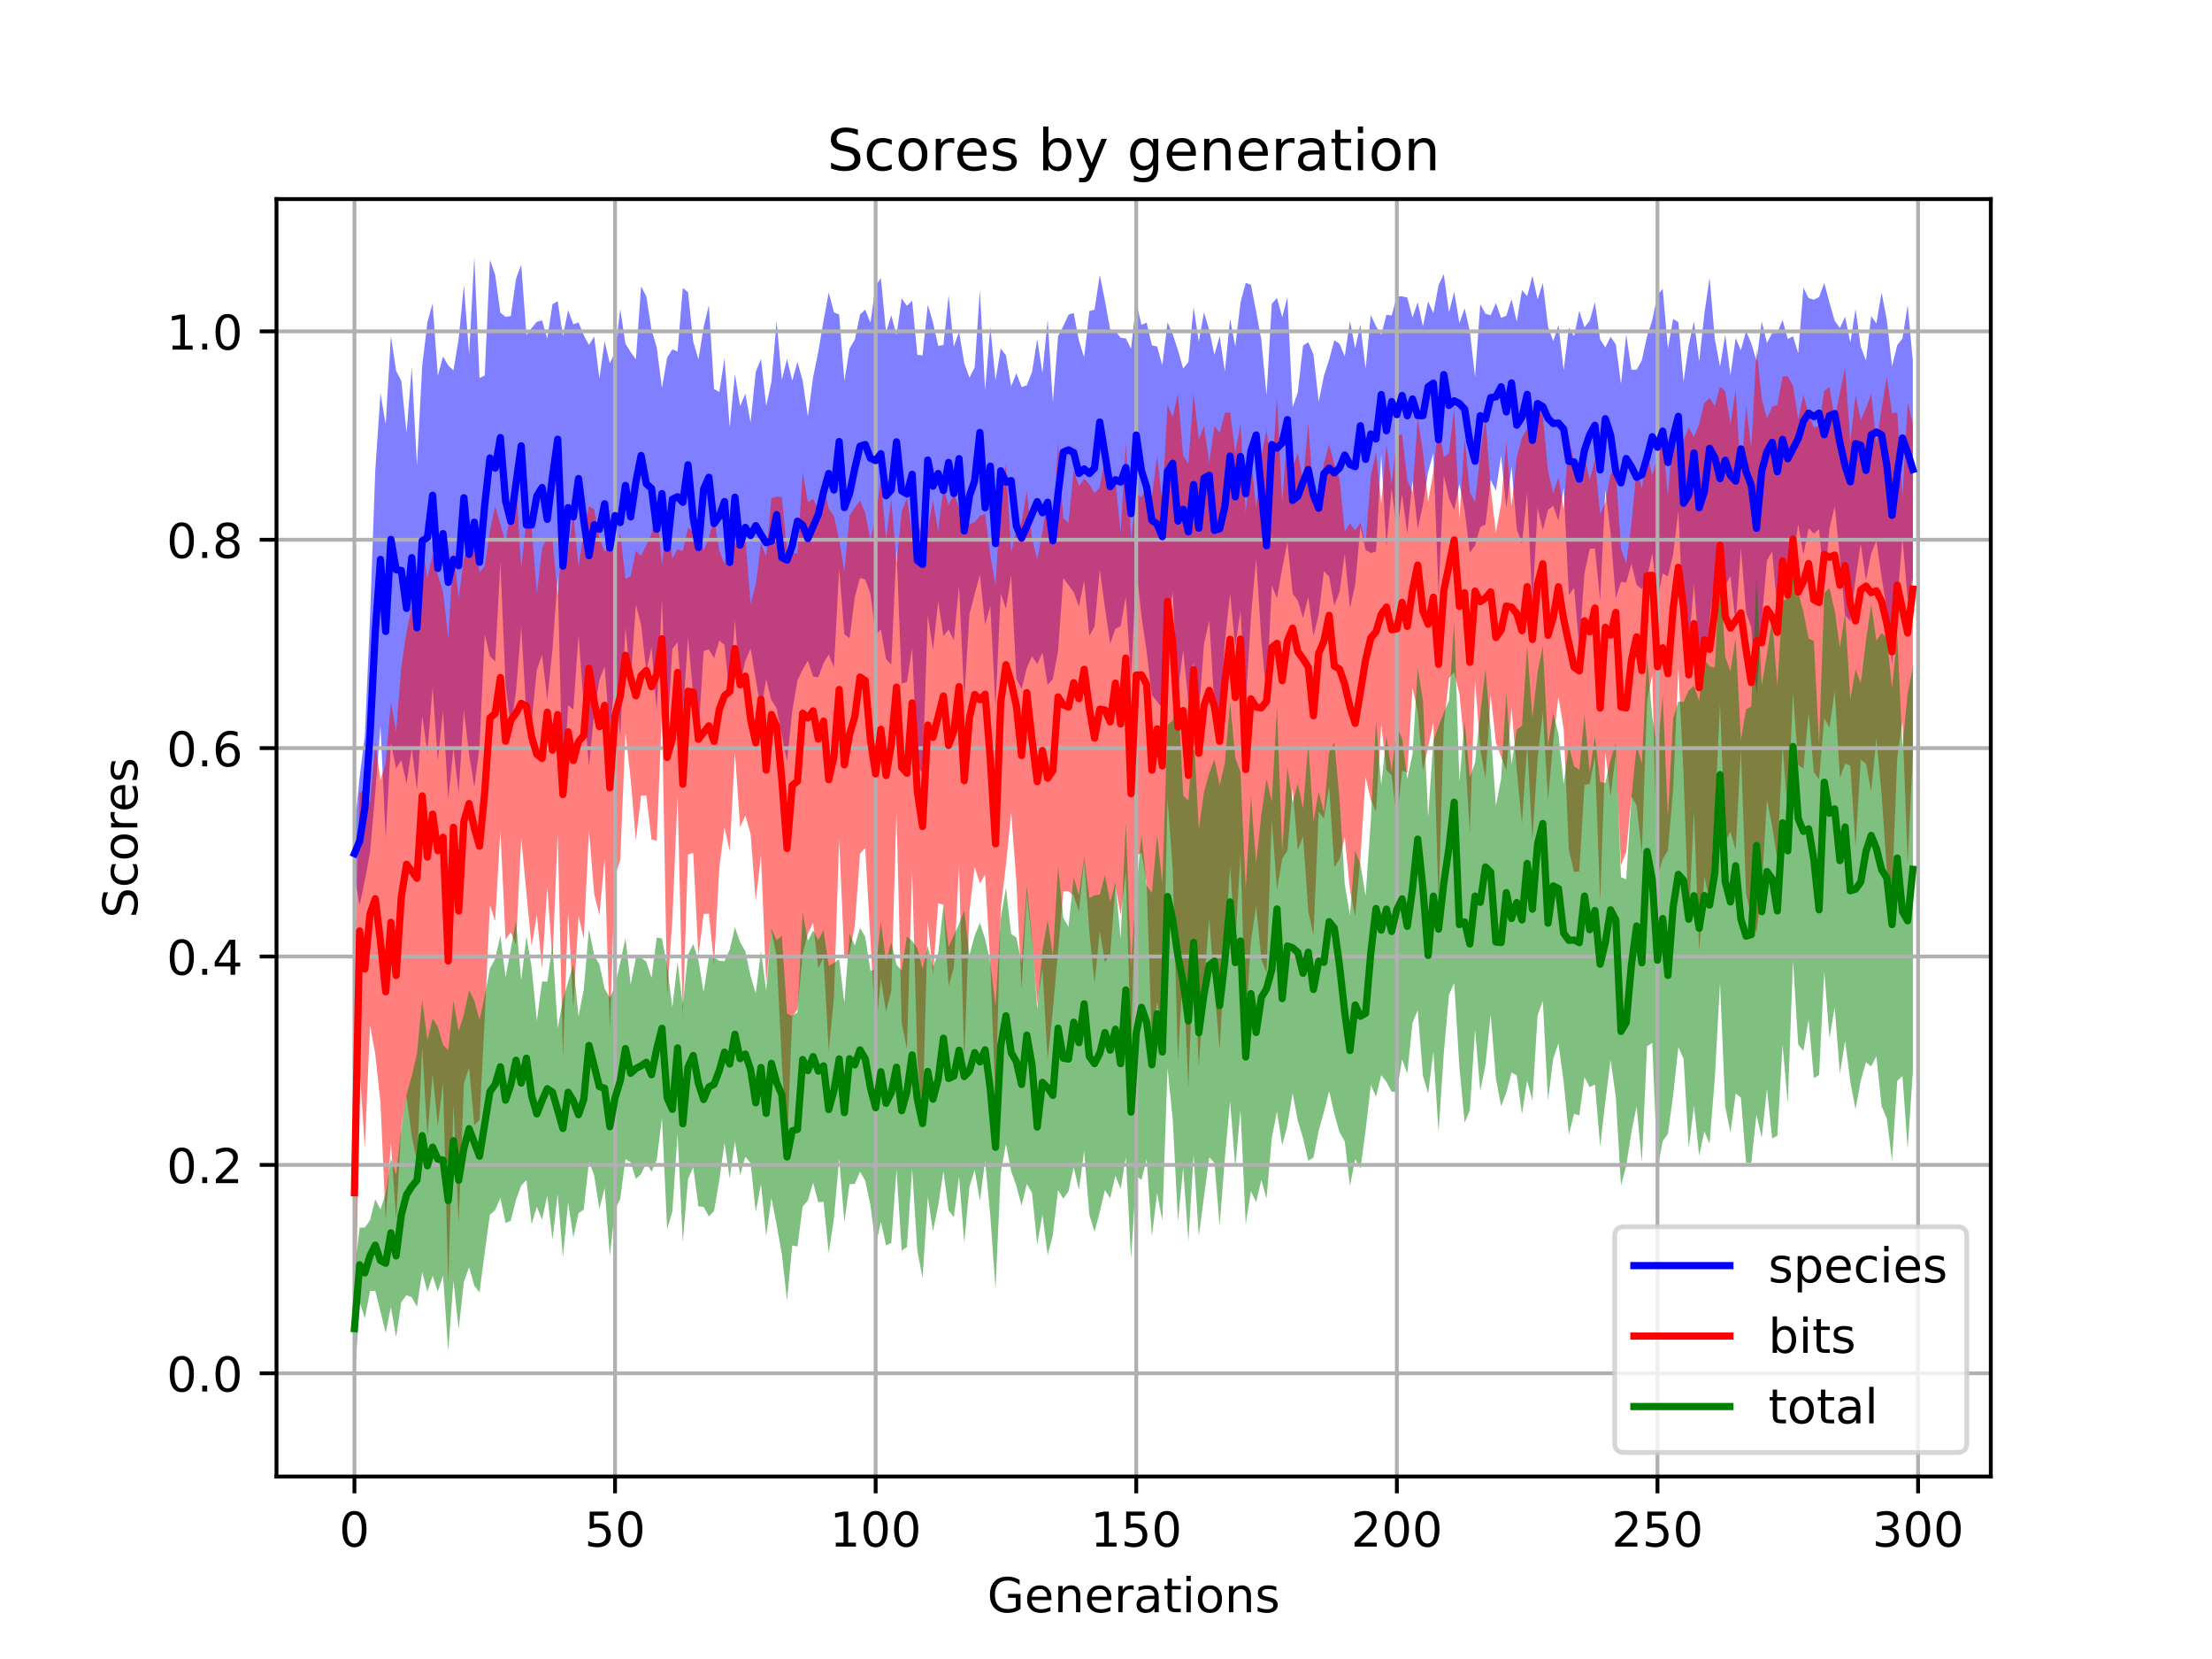 <?xml version="1.0" encoding="utf-8" standalone="no"?>
<!DOCTYPE svg PUBLIC "-//W3C//DTD SVG 1.1//EN"
  "http://www.w3.org/Graphics/SVG/1.1/DTD/svg11.dtd">
<!-- Created with matplotlib (https://matplotlib.org/) -->
<svg height="345.6pt" version="1.1" viewBox="0 0 460.8 345.6" width="460.8pt" xmlns="http://www.w3.org/2000/svg" xmlns:xlink="http://www.w3.org/1999/xlink">
 <defs>
  <style type="text/css">
*{stroke-linecap:butt;stroke-linejoin:round;}
  </style>
 </defs>
 <g id="figure_1">
  <g id="patch_1">
   <path d="M 0 345.6 
L 460.8 345.6 
L 460.8 0 
L 0 0 
z
" style="fill:#ffffff;"/>
  </g>
  <g id="axes_1">
   <g id="patch_2">
    <path d="M 57.6 307.584 
L 414.72 307.584 
L 414.72 41.472 
L 57.6 41.472 
z
" style="fill:#ffffff;"/>
   </g>
   <g id="PolyCollection_1">
    <path clip-path="url(#p3d14ea7896)" d="M 73.833 172.906 
L 73.833 182.737 
L 74.919 188.55 
L 76.004 183.427 
L 77.09 177.549 
L 78.176 165.139 
L 79.262 151.183 
L 80.348 174.603 
L 81.433 154.736 
L 82.519 160.144 
L 83.605 158.313 
L 84.691 163.285 
L 85.777 155.822 
L 86.862 164.579 
L 87.948 149.056 
L 89.034 156.861 
L 90.12 143.139 
L 91.206 158.558 
L 92.291 148.055 
L 93.377 166.517 
L 94.463 155.852 
L 95.549 165.1 
L 96.635 148.001 
L 97.72 157.12 
L 98.806 163.986 
L 99.892 155.494 
L 100.978 132.151 
L 102.064 136.717 
L 103.149 137.792 
L 104.235 117.186 
L 105.321 142.663 
L 106.407 151.382 
L 107.493 144.06 
L 108.578 130.6 
L 109.664 148.935 
L 110.75 150.378 
L 111.836 139.563 
L 112.922 136.386 
L 114.007 145.804 
L 115.093 135.286 
L 116.179 120.26 
L 117.265 165.78 
L 118.351 146.901 
L 119.436 147.8 
L 120.522 132.205 
L 121.608 147.041 
L 122.694 159.651 
L 123.78 148.514 
L 124.865 141.671 
L 125.951 138.814 
L 127.037 152.621 
L 128.123 141.445 
L 129.209 153.371 
L 130.294 130.641 
L 131.38 142.003 
L 132.466 125.947 
L 133.552 130.139 
L 134.638 139.855 
L 135.723 134.825 
L 136.809 148.113 
L 137.895 124.809 
L 138.981 153.942 
L 140.067 135.205 
L 141.152 133.752 
L 142.238 149.283 
L 143.324 132.782 
L 144.41 144.741 
L 145.496 153.212 
L 146.581 135.615 
L 147.667 135.272 
L 148.753 137.114 
L 149.839 133.477 
L 150.925 134.345 
L 152.01 145.351 
L 153.096 129.209 
L 154.182 142.53 
L 155.268 137.708 
L 156.354 135.123 
L 157.439 141.534 
L 158.525 148.033 
L 159.611 141.502 
L 160.697 145.874 
L 161.783 147.53 
L 162.868 153.171 
L 163.954 158.578 
L 165.04 148.142 
L 166.126 141.748 
L 167.212 139.443 
L 168.297 137.635 
L 169.383 140.945 
L 170.469 141.085 
L 171.555 138.162 
L 172.641 136.328 
L 173.726 139.097 
L 174.812 118.432 
L 175.898 132.139 
L 176.984 132.96 
L 178.07 124.423 
L 179.155 120.403 
L 180.241 120.705 
L 181.327 123.707 
L 182.413 132.349 
L 183.499 131.105 
L 184.584 137.306 
L 185.67 138.439 
L 186.756 114.241 
L 187.842 142.39 
L 188.928 142.081 
L 190.013 134.975 
L 191.099 159.602 
L 192.185 161.139 
L 193.271 128.196 
L 194.357 135.414 
L 195.442 125.21 
L 196.528 132.49 
L 197.614 131.131 
L 198.7 133.408 
L 199.786 121.982 
L 200.871 145.607 
L 201.957 127.962 
L 203.043 123.751 
L 204.129 119.705 
L 205.215 130.168 
L 206.3 126.212 
L 207.386 147.196 
L 208.472 123.573 
L 209.558 126.838 
L 210.644 119.754 
L 211.729 141.422 
L 212.815 143.563 
L 213.901 139.139 
L 214.987 136.706 
L 216.073 138.366 
L 217.158 135.928 
L 218.244 142.645 
L 219.33 141.492 
L 220.416 135.536 
L 221.502 120.431 
L 222.587 121.876 
L 223.673 123.366 
L 224.759 126.342 
L 225.845 120.947 
L 226.931 132.477 
L 228.016 130.508 
L 229.102 118.601 
L 230.188 126.658 
L 231.274 134.122 
L 232.36 130.979 
L 233.445 130.469 
L 234.531 124.305 
L 235.617 141.347 
L 236.703 118.17 
L 237.789 128.41 
L 238.875 135.804 
L 239.96 144.822 
L 241.046 146.148 
L 242.132 147.52 
L 243.218 129.247 
L 244.304 123.391 
L 245.389 144.141 
L 246.475 135.405 
L 247.561 146.209 
L 248.647 137.913 
L 249.733 148.921 
L 250.818 134.159 
L 251.904 129.272 
L 252.99 147.064 
L 254.076 150.262 
L 255.162 133.721 
L 256.247 123.584 
L 257.333 134.797 
L 258.419 127.194 
L 259.505 146.836 
L 260.591 128.596 
L 261.676 116.346 
L 262.762 133.335 
L 263.848 144.971 
L 264.934 121.944 
L 266.02 124.622 
L 267.105 118.439 
L 268.191 112.901 
L 269.277 123.655 
L 270.363 125.121 
L 271.449 128.769 
L 272.534 124.322 
L 273.62 132.516 
L 274.706 128.051 
L 275.792 119.002 
L 276.878 120.099 
L 277.963 126.152 
L 279.049 123.321 
L 280.135 115.337 
L 281.221 126.682 
L 282.307 121.866 
L 283.392 109.721 
L 284.478 114.547 
L 285.564 115.203 
L 286.65 114.905 
L 287.736 94.634 
L 288.821 113.898 
L 289.907 101.613 
L 290.993 111.002 
L 292.079 103.025 
L 293.165 111.229 
L 294.25 100.086 
L 295.336 110.185 
L 296.422 105.173 
L 297.508 98.344 
L 298.594 94.38 
L 299.679 123.815 
L 300.765 98.975 
L 301.851 103.847 
L 302.937 106.229 
L 304.023 100.824 
L 305.108 106.202 
L 306.194 115.141 
L 307.28 113.618 
L 308.366 109.791 
L 309.452 109.288 
L 310.537 99.974 
L 311.623 102.217 
L 312.709 94.894 
L 313.795 105.867 
L 314.881 97.235 
L 315.966 110.17 
L 317.052 113.36 
L 318.138 102.601 
L 319.224 126.033 
L 320.31 105.776 
L 321.395 110.469 
L 322.481 106.233 
L 323.567 105.352 
L 324.653 108.536 
L 325.739 101.605 
L 326.824 123.98 
L 327.91 122.41 
L 328.996 134.886 
L 330.082 119.361 
L 331.168 114.335 
L 332.253 114.259 
L 333.339 125.101 
L 334.425 102.069 
L 335.511 111.027 
L 336.597 124.705 
L 337.682 121.175 
L 338.768 121.364 
L 339.854 117.422 
L 340.94 121.852 
L 342.026 122.736 
L 343.111 120.422 
L 344.197 115.252 
L 345.283 124.869 
L 346.369 119.452 
L 347.455 120.09 
L 348.54 115.558 
L 349.626 106.341 
L 350.712 130.149 
L 351.798 134.258 
L 352.884 121.78 
L 353.969 136.27 
L 355.055 139.499 
L 356.141 128.95 
L 357.227 120.02 
L 358.313 123.027 
L 359.398 122.043 
L 360.484 119.965 
L 361.57 130.039 
L 362.656 114.081 
L 363.742 127.543 
L 364.827 130.73 
L 365.913 144.895 
L 366.999 129.369 
L 368.085 116.765 
L 369.171 114.911 
L 370.256 127.231 
L 371.342 116.397 
L 372.428 120.488 
L 373.514 117.124 
L 374.6 109.188 
L 375.685 115.506 
L 376.771 110.029 
L 377.857 111.173 
L 378.943 110.226 
L 380.029 122.199 
L 381.114 110.063 
L 382.2 105.484 
L 383.286 116.136 
L 384.372 128.155 
L 385.458 129.428 
L 386.543 120.496 
L 387.629 113.283 
L 388.715 120.889 
L 389.801 115.311 
L 390.887 112.616 
L 391.972 120.225 
L 393.058 127.118 
L 394.144 138.393 
L 395.23 125.401 
L 396.316 111.955 
L 397.401 124.933 
L 398.487 120.283 
L 398.487 75.332 
L 398.487 75.332 
L 397.401 63.58 
L 396.316 70.515 
L 395.23 71.915 
L 394.144 76.314 
L 393.058 66.665 
L 391.972 60.925 
L 390.887 67.38 
L 389.801 65.857 
L 388.715 75.116 
L 387.629 72.209 
L 386.543 64.344 
L 385.458 71.344 
L 384.372 65.966 
L 383.286 68.339 
L 382.2 66.819 
L 381.114 63.066 
L 380.029 58.943 
L 378.943 61.886 
L 377.857 62.424 
L 376.771 62.11 
L 375.685 59.958 
L 374.6 73.586 
L 373.514 70.034 
L 372.428 70.638 
L 371.342 66.646 
L 370.256 69.313 
L 369.171 69.383 
L 368.085 71.444 
L 366.999 66.949 
L 365.913 75.194 
L 364.827 71.526 
L 363.742 68.992 
L 362.656 72.965 
L 361.57 70.421 
L 360.484 78.176 
L 359.398 69.699 
L 358.313 76.39 
L 357.227 70.611 
L 356.141 57.844 
L 355.055 65.327 
L 353.969 75.268 
L 352.884 66.95 
L 351.798 71.844 
L 350.712 79.513 
L 349.626 67.126 
L 348.54 66.425 
L 347.455 72.608 
L 346.369 60.162 
L 345.283 61.473 
L 344.197 66.697 
L 343.111 70.044 
L 342.026 75.051 
L 340.94 77.018 
L 339.854 77.003 
L 338.768 69.658 
L 337.682 80.016 
L 336.597 71.741 
L 335.511 70.152 
L 334.425 72.379 
L 333.339 70.683 
L 332.253 62.949 
L 331.168 66.776 
L 330.082 68.196 
L 328.996 64.723 
L 327.91 70.05 
L 326.824 68.223 
L 325.739 77.142 
L 324.653 67.709 
L 323.567 71.075 
L 322.481 68.05 
L 321.395 58.927 
L 320.31 62.345 
L 319.224 57.447 
L 318.138 61.714 
L 317.052 60.431 
L 315.966 66.978 
L 314.881 62.31 
L 313.795 65.759 
L 312.709 66.235 
L 311.623 63.132 
L 310.537 65.671 
L 309.452 65.342 
L 308.366 63.385 
L 307.28 78.535 
L 306.194 68.952 
L 305.108 64.228 
L 304.023 67.309 
L 302.937 60.773 
L 301.851 65.071 
L 300.765 57.099 
L 299.679 59.401 
L 298.594 65.255 
L 297.508 62.792 
L 296.422 68.002 
L 295.336 62.973 
L 294.25 66.144 
L 293.165 61.986 
L 292.079 61.731 
L 290.993 61.761 
L 289.907 65.726 
L 288.821 65.587 
L 287.736 69.737 
L 286.65 67.977 
L 285.564 65.6 
L 284.478 76.839 
L 283.392 67.642 
L 282.307 72.568 
L 281.221 66.867 
L 280.135 74.238 
L 279.049 71.616 
L 277.963 70.878 
L 276.878 74.926 
L 275.792 78.306 
L 274.706 83.704 
L 273.62 73.848 
L 272.534 71.284 
L 271.449 71.986 
L 270.363 81.65 
L 269.277 84.87 
L 268.191 61.929 
L 267.105 66.063 
L 266.02 62.085 
L 264.934 63.278 
L 263.848 82.411 
L 262.762 70.841 
L 261.676 64.883 
L 260.591 59.344 
L 259.505 58.911 
L 258.419 63.02 
L 257.333 72.2 
L 256.247 66.422 
L 255.162 77.391 
L 254.076 70.01 
L 252.99 73.911 
L 251.904 68.765 
L 250.818 65.05 
L 249.733 71.16 
L 248.647 63.987 
L 247.561 75.408 
L 246.475 76.766 
L 245.389 72.945 
L 244.304 69.628 
L 243.218 67.149 
L 242.132 76.085 
L 241.046 72.17 
L 239.96 71.943 
L 238.875 67.208 
L 237.789 67.665 
L 236.703 63.075 
L 235.617 72.657 
L 234.531 70.493 
L 233.445 70.381 
L 232.36 68.899 
L 231.274 68.664 
L 230.188 62.679 
L 229.102 57.262 
L 228.016 64.516 
L 226.931 64.796 
L 225.845 74.433 
L 224.759 70.931 
L 223.673 65.19 
L 222.587 65.56 
L 221.502 67.934 
L 220.416 70.054 
L 219.33 83.807 
L 218.244 66.618 
L 217.158 77.711 
L 216.073 70.619 
L 214.987 77.506 
L 213.901 80.265 
L 212.815 80.633 
L 211.729 77.756 
L 210.644 80.488 
L 209.558 74.046 
L 208.472 72.58 
L 207.386 79.275 
L 206.3 67.996 
L 205.215 81.393 
L 204.129 60.481 
L 203.043 76.52 
L 201.957 78.679 
L 200.871 75.62 
L 199.786 69.117 
L 198.7 72.217 
L 197.614 61.53 
L 196.528 71.877 
L 195.442 72.051 
L 194.357 67.164 
L 193.271 63.473 
L 192.185 74.037 
L 191.099 73.91 
L 190.013 62.627 
L 188.928 63.727 
L 187.842 62.15 
L 186.756 69.844 
L 185.67 65.65 
L 184.584 69.222 
L 183.499 57.929 
L 182.413 59.542 
L 181.327 67.211 
L 180.241 64.483 
L 179.155 65.514 
L 178.07 70.758 
L 176.984 72.605 
L 175.898 79.347 
L 174.812 65.54 
L 173.726 65.052 
L 172.641 60.927 
L 171.555 66.794 
L 170.469 73.257 
L 169.383 78.606 
L 168.297 86.77 
L 167.212 79.327 
L 166.126 75.407 
L 165.04 79.292 
L 163.954 74.769 
L 162.868 79.126 
L 161.783 66.89 
L 160.697 79.564 
L 159.611 84.595 
L 158.525 74.774 
L 157.439 77.47 
L 156.354 87.996 
L 155.268 82.017 
L 154.182 84.627 
L 153.096 77.936 
L 152.01 88.96 
L 150.925 74.623 
L 149.839 81.664 
L 148.753 81.031 
L 147.667 63.573 
L 146.581 68.152 
L 145.496 74.882 
L 144.41 71.146 
L 143.324 60.862 
L 142.238 59.997 
L 141.152 73.219 
L 140.067 72.773 
L 138.981 74.491 
L 137.895 80.834 
L 136.809 72.385 
L 135.723 68.656 
L 134.638 61.724 
L 133.552 59.641 
L 132.466 74.842 
L 131.38 73.355 
L 130.294 71.598 
L 129.209 64.359 
L 128.123 73.371 
L 127.037 75.699 
L 125.951 71.083 
L 124.865 78.87 
L 123.78 70.09 
L 122.694 71.873 
L 121.608 69.828 
L 120.522 67.169 
L 119.436 67.566 
L 118.351 64.584 
L 117.265 70.067 
L 116.179 62.74 
L 115.093 63.367 
L 114.007 70.561 
L 112.922 66.739 
L 111.836 67.034 
L 110.75 68.323 
L 109.664 69.8 
L 108.578 55.161 
L 107.493 58.049 
L 106.407 65.842 
L 105.321 66.01 
L 104.235 65.137 
L 103.149 57.249 
L 102.064 54.114 
L 100.978 78.206 
L 99.892 78.765 
L 98.806 53.568 
L 97.72 73.866 
L 96.635 59.386 
L 95.549 70.6 
L 94.463 77.165 
L 93.377 76.112 
L 92.291 74.266 
L 91.206 78.27 
L 90.12 63.198 
L 89.034 67.162 
L 87.948 76.26 
L 86.862 96.993 
L 85.777 76.501 
L 84.691 90.196 
L 83.605 79.349 
L 82.519 77.249 
L 81.433 69.999 
L 80.348 88.489 
L 79.262 81.886 
L 78.176 98.005 
L 77.09 128.493 
L 76.004 153.255 
L 74.919 161.883 
L 73.833 172.906 
z
" style="fill:#0000ff;fill-opacity:0.5;"/>
   </g>
   <g id="PolyCollection_2">
    <path clip-path="url(#p3d14ea7896)" d="M 73.833 201.453 
L 73.833 295.488 
L 74.919 222.713 
L 76.004 239.224 
L 77.09 213.577 
L 78.176 219.625 
L 79.262 229.756 
L 80.348 254.182 
L 81.433 238.002 
L 82.519 253.987 
L 83.605 234.613 
L 84.691 228.42 
L 85.777 236.686 
L 86.862 242.021 
L 87.948 218.082 
L 89.034 236.747 
L 90.12 223.743 
L 91.206 234.547 
L 92.291 225.547 
L 93.377 267.372 
L 94.463 230.097 
L 95.549 254.893 
L 96.635 225.767 
L 97.72 222.391 
L 98.806 234.394 
L 99.892 233.315 
L 100.978 212.032 
L 102.064 188.534 
L 103.149 191.862 
L 104.235 173.041 
L 105.321 195.743 
L 106.407 194.168 
L 107.493 196.829 
L 108.578 174.524 
L 109.664 186.122 
L 110.75 197.176 
L 111.836 190.579 
L 112.922 201.848 
L 114.007 184.793 
L 115.093 200.107 
L 116.179 173.746 
L 117.265 220.153 
L 118.351 190.075 
L 119.436 209.943 
L 120.522 190.811 
L 121.608 195.591 
L 122.694 172.995 
L 123.78 186.258 
L 124.865 190.629 
L 125.951 178.934 
L 127.037 214.594 
L 128.123 182.489 
L 129.209 179.147 
L 130.294 152.435 
L 131.38 162.381 
L 132.466 175.132 
L 133.552 165.72 
L 134.638 165.717 
L 135.723 174.886 
L 136.809 175.147 
L 137.895 148.376 
L 138.981 207.405 
L 140.067 191.496 
L 141.152 165.765 
L 142.238 211.902 
L 143.324 178.015 
L 144.41 177.701 
L 145.496 199.172 
L 146.581 190.371 
L 147.667 190.349 
L 148.753 200.872 
L 149.839 180.901 
L 150.925 172.347 
L 152.01 177.367 
L 153.096 156.759 
L 154.182 172.319 
L 155.268 169.895 
L 156.354 173.687 
L 157.439 187.703 
L 158.525 178.152 
L 159.611 204.866 
L 160.697 193.937 
L 161.783 199.148 
L 162.868 221.45 
L 163.954 238.759 
L 165.04 211.919 
L 166.126 210.25 
L 167.212 198.797 
L 168.297 194.465 
L 169.383 192.25 
L 170.469 201.691 
L 171.555 199.487 
L 172.641 218.898 
L 173.726 207.793 
L 174.812 174.903 
L 175.898 199.682 
L 176.984 198.642 
L 178.07 192.849 
L 179.155 177.835 
L 180.241 176.679 
L 181.327 195.754 
L 182.413 215.03 
L 183.499 203.95 
L 184.584 210.749 
L 185.67 206.375 
L 186.756 169.012 
L 187.842 213.104 
L 188.928 218.473 
L 190.013 181.724 
L 191.099 220.618 
L 192.185 232.881 
L 193.271 191.98 
L 194.357 203.004 
L 195.442 188.161 
L 196.528 188.475 
L 197.614 205.342 
L 198.7 201.597 
L 199.786 180.372 
L 200.871 220.998 
L 201.957 189.787 
L 203.043 180.571 
L 204.129 184.049 
L 205.215 182.192 
L 206.3 200.7 
L 207.386 229.567 
L 208.472 189.322 
L 209.558 180.183 
L 210.644 169.23 
L 211.729 183.684 
L 212.815 206.001 
L 213.901 186.372 
L 214.987 195.969 
L 216.073 209.211 
L 217.158 201.804 
L 218.244 220.74 
L 219.33 210.417 
L 220.416 198.076 
L 221.502 185.703 
L 222.587 185.664 
L 223.673 186.566 
L 224.759 189.844 
L 225.845 179.156 
L 226.931 194.168 
L 228.016 204.808 
L 229.102 193.961 
L 230.188 200.513 
L 231.274 198.677 
L 232.36 184.528 
L 233.445 190.639 
L 234.531 181.801 
L 235.617 218.282 
L 236.703 178.359 
L 237.789 177.576 
L 238.875 183.879 
L 239.96 217.335 
L 241.046 208.683 
L 242.132 214.586 
L 243.218 166.288 
L 244.304 181.191 
L 245.389 220.951 
L 246.475 201.122 
L 247.561 226.498 
L 248.647 197.148 
L 249.733 222.222 
L 250.818 205.228 
L 251.904 191.286 
L 252.99 205.749 
L 254.076 218.696 
L 255.162 198.197 
L 256.247 180.438 
L 257.333 196.285 
L 258.419 177.967 
L 259.505 213.681 
L 260.591 196.085 
L 261.676 188.691 
L 262.762 199.838 
L 263.848 202.626 
L 264.934 170.723 
L 266.02 185.401 
L 267.105 178.877 
L 268.191 177.212 
L 269.277 164.3 
L 270.363 177.161 
L 271.449 174.196 
L 272.534 189.854 
L 273.62 194.837 
L 274.706 169.077 
L 275.792 170.54 
L 276.878 163.837 
L 277.963 180.607 
L 279.049 178.997 
L 280.135 174.38 
L 281.221 185.442 
L 282.307 190.889 
L 283.392 178.878 
L 284.478 161.88 
L 285.564 166.624 
L 286.65 169.021 
L 287.736 150.928 
L 288.821 160.392 
L 289.907 161.519 
L 290.993 171.138 
L 292.079 160.539 
L 293.165 160.966 
L 294.25 143.293 
L 295.336 148.141 
L 296.422 160.599 
L 297.508 155.596 
L 298.594 150.46 
L 299.679 188.315 
L 300.765 151.012 
L 301.851 141.272 
L 302.937 140.029 
L 304.023 144.536 
L 305.108 155.701 
L 306.194 173.443 
L 307.28 141.657 
L 308.366 156.118 
L 309.452 162.167 
L 310.537 144.824 
L 311.623 154.669 
L 312.709 157.643 
L 313.795 160.525 
L 314.881 147.485 
L 315.966 160.449 
L 317.052 171.609 
L 318.138 155.08 
L 319.224 174.878 
L 320.31 158.03 
L 321.395 148.376 
L 322.481 166.639 
L 323.567 154.429 
L 324.653 145.068 
L 325.739 151.888 
L 326.824 177.103 
L 327.91 181.644 
L 328.996 181.516 
L 330.082 163.524 
L 331.168 163.262 
L 332.253 157.63 
L 333.339 187.805 
L 334.425 156.659 
L 335.511 165.881 
L 336.597 157.156 
L 337.682 180.262 
L 338.768 177.538 
L 339.854 165.962 
L 340.94 167.773 
L 342.026 177.629 
L 343.111 146.034 
L 344.197 140.535 
L 345.283 182.794 
L 346.369 178.94 
L 347.455 177.194 
L 348.54 164.538 
L 349.626 139.147 
L 350.712 161.268 
L 351.798 192.086 
L 352.884 168.821 
L 353.969 198.138 
L 355.055 182.645 
L 356.141 187.608 
L 357.227 169.789 
L 358.313 146.609 
L 359.398 175.278 
L 360.484 173.263 
L 361.57 177.119 
L 362.656 156.168 
L 363.742 186.213 
L 364.827 191.151 
L 365.913 194.296 
L 366.999 184.816 
L 368.085 166.581 
L 369.171 172.129 
L 370.256 179.183 
L 371.342 155.256 
L 372.428 169.585 
L 373.514 144.292 
L 374.6 159.387 
L 375.685 160.103 
L 376.771 148.472 
L 377.857 160.857 
L 378.943 162.346 
L 380.029 149.574 
L 381.114 151.611 
L 382.2 143.87 
L 383.286 162.064 
L 384.372 159.079 
L 385.458 159.514 
L 386.543 176.419 
L 387.629 158.287 
L 388.715 159.113 
L 389.801 164.863 
L 390.887 153.78 
L 391.972 165.535 
L 393.058 181.231 
L 394.144 185.527 
L 395.23 157.793 
L 396.316 150.27 
L 397.401 179.864 
L 398.487 157.188 
L 398.487 88.262 
L 398.487 88.262 
L 397.401 83.836 
L 396.316 103.468 
L 395.23 85.979 
L 394.144 86.044 
L 393.058 78.544 
L 391.972 85.037 
L 390.887 92.364 
L 389.801 82.045 
L 388.715 85.064 
L 387.629 87.522 
L 386.543 82.292 
L 385.458 92.089 
L 384.372 76.601 
L 383.286 81.736 
L 382.2 87.37 
L 381.114 80.601 
L 380.029 81.417 
L 378.943 88.678 
L 377.857 89.044 
L 376.771 86.288 
L 375.685 82.222 
L 374.6 87.29 
L 373.514 80.338 
L 372.428 78.359 
L 371.342 78.421 
L 370.256 84.279 
L 369.171 84.747 
L 368.085 87.187 
L 366.999 83.017 
L 365.913 72.68 
L 364.827 93.218 
L 363.742 84.624 
L 362.656 99.192 
L 361.57 81.21 
L 360.484 88.434 
L 359.398 81.482 
L 358.313 80.562 
L 357.227 84.615 
L 356.141 82.945 
L 355.055 83.908 
L 353.969 88.384 
L 352.884 91.012 
L 351.798 89.071 
L 350.712 91.689 
L 349.626 97.216 
L 348.54 89.015 
L 347.455 103.482 
L 346.369 90.953 
L 345.283 95.011 
L 344.197 99.127 
L 343.111 93.871 
L 342.026 101.788 
L 340.94 97.524 
L 339.854 109.094 
L 338.768 117.417 
L 337.682 114.295 
L 336.597 97.98 
L 335.511 98.726 
L 334.425 104.667 
L 333.339 107.187 
L 332.253 95.692 
L 331.168 99.989 
L 330.082 95.105 
L 328.996 98.031 
L 327.91 96.367 
L 326.824 91.378 
L 325.739 106.022 
L 324.653 99.369 
L 323.567 102.857 
L 322.481 98.062 
L 321.395 86.544 
L 320.31 85.232 
L 319.224 91.575 
L 318.138 89.311 
L 317.052 91.17 
L 315.966 95.183 
L 314.881 105.466 
L 313.795 91.952 
L 312.709 104.893 
L 311.623 110.947 
L 310.537 101.761 
L 309.452 87.016 
L 308.366 94.56 
L 307.28 104.614 
L 306.194 102.525 
L 305.108 91.244 
L 304.023 108.126 
L 302.937 84.933 
L 301.851 94.431 
L 300.765 95.206 
L 299.679 88.449 
L 298.594 98.334 
L 297.508 104.479 
L 296.422 94.018 
L 295.336 87.269 
L 294.25 102.599 
L 293.165 99.996 
L 292.079 90.445 
L 290.993 90.873 
L 289.907 100.869 
L 288.821 92.547 
L 287.736 104.964 
L 286.65 94.19 
L 285.564 99.165 
L 284.478 113.152 
L 283.392 108.887 
L 282.307 110.502 
L 281.221 109.033 
L 280.135 110.772 
L 279.049 99.769 
L 277.963 96.88 
L 276.878 92.523 
L 275.792 96.633 
L 274.706 103.103 
L 273.62 103.371 
L 272.534 88.153 
L 271.449 100.304 
L 270.363 94.347 
L 269.277 97.42 
L 268.191 89.769 
L 267.105 104.722 
L 266.02 82.646 
L 264.934 99.042 
L 263.848 89.516 
L 262.762 95.082 
L 261.676 105.899 
L 260.591 95.079 
L 259.505 106.922 
L 258.419 88.291 
L 257.333 94.306 
L 256.247 85.896 
L 255.162 86.044 
L 254.076 90.191 
L 252.99 88.778 
L 251.904 96.336 
L 250.818 88.726 
L 249.733 91.608 
L 248.647 81.902 
L 247.561 96.587 
L 246.475 94.921 
L 245.389 82.009 
L 244.304 86.913 
L 243.218 84.29 
L 242.132 104.522 
L 241.046 95.001 
L 239.96 103.528 
L 238.875 101.301 
L 237.789 103.609 
L 236.703 102.861 
L 235.617 112.421 
L 234.531 92.386 
L 233.445 111.025 
L 232.36 100.084 
L 231.274 102.089 
L 230.188 95.304 
L 229.102 101.515 
L 228.016 102.754 
L 226.931 100.891 
L 225.845 99.697 
L 224.759 101.239 
L 223.673 97.867 
L 222.587 108.932 
L 221.502 107.95 
L 220.416 92.272 
L 219.33 110.672 
L 218.244 103.503 
L 217.158 110.891 
L 216.073 116.444 
L 214.987 112.27 
L 213.901 102.199 
L 212.815 108.802 
L 211.729 110.438 
L 210.644 115.093 
L 209.558 96.766 
L 208.472 103.352 
L 207.386 122.001 
L 206.3 115.66 
L 205.215 107.06 
L 204.129 107.472 
L 203.043 108.757 
L 201.957 109.256 
L 200.871 104.263 
L 199.786 105.713 
L 198.7 102.949 
L 197.614 105.23 
L 196.528 101.485 
L 195.442 110.675 
L 194.357 104.187 
L 193.271 110.087 
L 192.185 111.469 
L 191.099 109.158 
L 190.013 111.142 
L 188.928 103.698 
L 187.842 106.618 
L 186.756 117.261 
L 185.67 103.959 
L 184.584 112.377 
L 183.499 99.89 
L 182.413 107.407 
L 181.327 112.45 
L 180.241 106.857 
L 179.155 104.271 
L 178.07 105.788 
L 176.984 107.369 
L 175.898 118.998 
L 174.812 112.354 
L 173.726 107.507 
L 172.641 105.947 
L 171.555 100.979 
L 170.469 106.189 
L 169.383 103.903 
L 168.297 104.629 
L 167.212 98.34 
L 166.126 115.197 
L 165.04 115.31 
L 163.954 114.72 
L 162.868 103.539 
L 161.783 103.459 
L 160.697 103.744 
L 159.611 115.979 
L 158.525 113.209 
L 157.439 121.809 
L 156.354 125.801 
L 155.268 111.812 
L 154.182 112.987 
L 153.096 113.44 
L 152.01 110.764 
L 150.925 117.486 
L 149.839 114.709 
L 148.753 108.021 
L 147.667 112.043 
L 146.581 114.725 
L 145.496 108.847 
L 144.41 110.697 
L 143.324 109.978 
L 142.238 114.829 
L 141.152 114.395 
L 140.067 116.372 
L 138.981 108.185 
L 137.895 117.76 
L 136.809 105.842 
L 135.723 111.219 
L 134.638 113.616 
L 133.552 115.778 
L 132.466 114.782 
L 131.38 120.038 
L 130.294 120.568 
L 129.209 111.024 
L 128.123 115.648 
L 127.037 113.637 
L 125.951 114.909 
L 124.865 112.105 
L 123.78 106.139 
L 122.694 105.435 
L 121.608 110.795 
L 120.522 118.14 
L 119.436 106.931 
L 118.351 114.83 
L 117.265 110.903 
L 116.179 123.953 
L 115.093 112.455 
L 114.007 111.934 
L 112.922 114.176 
L 111.836 123.737 
L 110.75 109.853 
L 109.664 108.069 
L 108.578 118.521 
L 107.493 100.326 
L 106.407 105.939 
L 105.321 113.098 
L 104.235 109.244 
L 103.149 105.421 
L 102.064 110.565 
L 100.978 117.924 
L 99.892 119.249 
L 98.806 110.593 
L 97.72 112.391 
L 96.635 116.5 
L 95.549 124.678 
L 94.463 114.577 
L 93.377 133.013 
L 92.291 123.255 
L 91.206 119.851 
L 90.12 115.445 
L 89.034 120.372 
L 87.948 113.517 
L 86.862 123.896 
L 85.777 126.337 
L 84.691 131.668 
L 83.605 138.909 
L 82.519 152.429 
L 81.433 146.258 
L 80.348 159.024 
L 79.262 162.456 
L 78.176 154.823 
L 77.09 167.139 
L 76.004 164.512 
L 74.919 165.147 
L 73.833 201.453 
z
" style="fill:#ff0000;fill-opacity:0.5;"/>
   </g>
   <g id="PolyCollection_3">
    <path clip-path="url(#p3d14ea7896)" d="M 73.833 265.081 
L 73.833 288.479 
L 74.919 271.187 
L 76.004 274.625 
L 77.09 268.943 
L 78.176 268.913 
L 79.262 273.25 
L 80.348 277.667 
L 81.433 272.266 
L 82.519 278.557 
L 83.605 271.247 
L 84.691 269.792 
L 85.777 270.265 
L 86.862 272.238 
L 87.948 264.97 
L 89.034 269.065 
L 90.12 265.782 
L 91.206 269.057 
L 92.291 265.662 
L 93.377 281.448 
L 94.463 266.775 
L 95.549 276.93 
L 96.635 267.068 
L 97.72 263.974 
L 98.806 267.83 
L 99.892 269.224 
L 100.978 260.846 
L 102.064 253.059 
L 103.149 252.076 
L 104.235 249.564 
L 105.321 254.777 
L 106.407 254.297 
L 107.493 249.927 
L 108.578 246.975 
L 109.664 245.841 
L 110.75 255.015 
L 111.836 251.399 
L 112.922 254.074 
L 114.007 249.062 
L 115.093 258.283 
L 116.179 248.727 
L 117.265 261.89 
L 118.351 250.49 
L 119.436 257.771 
L 120.522 252.723 
L 121.608 251.96 
L 122.694 241.982 
L 123.78 244.873 
L 124.865 251.856 
L 125.951 247.449 
L 127.037 261.625 
L 128.123 252.036 
L 129.209 249.738 
L 130.294 241.455 
L 131.38 242.12 
L 132.466 245.605 
L 133.552 244.564 
L 134.638 242.232 
L 135.723 244.111 
L 136.809 241.669 
L 137.895 232.891 
L 138.981 256.142 
L 140.067 252.318 
L 141.152 236.162 
L 142.238 258.81 
L 143.324 245.664 
L 144.41 243.128 
L 145.496 251.308 
L 146.581 251.43 
L 147.667 253.417 
L 148.753 252.284 
L 149.839 245.883 
L 150.925 238.09 
L 152.01 245.47 
L 153.096 237.744 
L 154.182 244.817 
L 155.268 240.981 
L 156.354 242.256 
L 157.439 252.521 
L 158.525 246.649 
L 159.611 257.477 
L 160.697 249.569 
L 161.783 255.155 
L 162.868 261.231 
L 163.954 270.925 
L 165.04 259.436 
L 166.126 259.675 
L 167.212 251.355 
L 168.297 250.089 
L 169.383 246.38 
L 170.469 250.457 
L 171.555 250.321 
L 172.641 261.066 
L 173.726 253.817 
L 174.812 241.348 
L 175.898 254.604 
L 176.984 246.685 
L 178.07 246.633 
L 179.155 244.105 
L 180.241 245.96 
L 181.327 251.058 
L 182.413 259.575 
L 183.499 254.473 
L 184.584 259.433 
L 185.67 258.926 
L 186.756 243.699 
L 187.842 260.528 
L 188.928 259.773 
L 190.013 243.488 
L 191.099 260.508 
L 192.185 266.289 
L 193.271 249.306 
L 194.357 256.507 
L 195.442 251.188 
L 196.528 243.969 
L 197.614 252.15 
L 198.7 253.55 
L 199.786 245.079 
L 200.871 258.9 
L 201.957 247.22 
L 203.043 243.667 
L 204.129 250.218 
L 205.215 241.831 
L 206.3 253.306 
L 207.386 268.488 
L 208.472 244.342 
L 209.558 238.307 
L 210.644 243.983 
L 211.729 247.028 
L 212.815 251.191 
L 213.901 246.617 
L 214.987 248.522 
L 216.073 259.314 
L 217.158 252.999 
L 218.244 261.483 
L 219.33 257.253 
L 220.416 247.907 
L 221.502 249.712 
L 222.587 248.174 
L 223.673 243.144 
L 224.759 247.893 
L 225.845 239.748 
L 226.931 253.093 
L 228.016 256.619 
L 229.102 252.453 
L 230.188 247.887 
L 231.274 249.631 
L 232.36 244.888 
L 233.445 247.671 
L 234.531 241.076 
L 235.617 262.211 
L 236.703 244.992 
L 237.789 245.819 
L 238.875 241.412 
L 239.96 257.604 
L 241.046 248.524 
L 242.132 254.28 
L 243.218 222.501 
L 244.304 233.184 
L 245.389 254.457 
L 246.475 243.272 
L 247.561 258.602 
L 248.647 240.549 
L 249.733 257.506 
L 250.818 249.251 
L 251.904 241.078 
L 252.99 242.255 
L 254.076 255.303 
L 255.162 241.26 
L 256.247 229.422 
L 257.333 243.179 
L 258.419 231.211 
L 259.505 255.015 
L 260.591 248.173 
L 261.676 250.396 
L 262.762 245.807 
L 263.848 249.666 
L 264.934 237.055 
L 266.02 231.568 
L 267.105 238.592 
L 268.191 234.408 
L 269.277 227.718 
L 270.363 233.512 
L 271.449 237.077 
L 272.534 241.814 
L 273.62 241.142 
L 274.706 235.545 
L 275.792 231.659 
L 276.878 227.318 
L 277.963 232.055 
L 279.049 235.854 
L 280.135 237.766 
L 281.221 247.025 
L 282.307 241.464 
L 283.392 243.42 
L 284.478 235.548 
L 285.564 226.003 
L 286.65 228.472 
L 287.736 223.959 
L 288.821 225.391 
L 289.907 227.419 
L 290.993 227.442 
L 292.079 220.655 
L 293.165 223.644 
L 294.25 213.082 
L 295.336 210.479 
L 296.422 224.096 
L 297.508 227.817 
L 298.594 219.056 
L 299.679 235.873 
L 300.765 219.463 
L 301.851 207.251 
L 302.937 204.791 
L 304.023 222.328 
L 305.108 233.886 
L 306.194 231.309 
L 307.28 214.47 
L 308.366 227.27 
L 309.452 221.848 
L 310.537 211.344 
L 311.623 224.643 
L 312.709 230.489 
L 313.795 227.603 
L 314.881 223.427 
L 315.966 224.054 
L 317.052 232.104 
L 318.138 225.111 
L 319.224 229.278 
L 320.31 211.543 
L 321.395 208.506 
L 322.481 229.264 
L 323.567 220.532 
L 324.653 217.315 
L 325.739 225.394 
L 326.824 236.392 
L 327.91 232.011 
L 328.996 232.372 
L 330.082 224.402 
L 331.168 226.489 
L 332.253 225.905 
L 333.339 238.823 
L 334.425 229.526 
L 335.511 220.802 
L 336.597 228.472 
L 337.682 246.962 
L 338.768 242.906 
L 339.854 235.849 
L 340.94 230.454 
L 342.026 242.133 
L 343.111 217.94 
L 344.197 217.276 
L 345.283 243.513 
L 346.369 237.716 
L 347.455 236.199 
L 348.54 228.285 
L 349.626 218.142 
L 350.712 220.56 
L 351.798 239.178 
L 352.884 230.311 
L 353.969 240.756 
L 355.055 235.707 
L 356.141 238.252 
L 357.227 224.569 
L 358.313 204.736 
L 359.398 230.509 
L 360.484 235.935 
L 361.57 227.796 
L 362.656 228.665 
L 363.742 242.277 
L 364.827 242.177 
L 365.913 232.2 
L 366.999 237.031 
L 368.085 226.808 
L 369.171 237.169 
L 370.256 236.573 
L 371.342 217.597 
L 372.428 229.92 
L 373.514 200.11 
L 374.6 217.593 
L 375.685 218.917 
L 376.771 212.352 
L 377.857 224.598 
L 378.943 223.964 
L 380.029 202.378 
L 381.114 216.318 
L 382.2 209.833 
L 383.286 223.697 
L 384.372 216.802 
L 385.458 225.385 
L 386.543 231.088 
L 387.629 225.126 
L 388.715 221.284 
L 389.801 222.155 
L 390.887 220.049 
L 391.972 230.438 
L 393.058 233.026 
L 394.144 241.763 
L 395.23 225.192 
L 396.316 224.161 
L 397.401 239.272 
L 398.487 223.148 
L 398.487 139.041 
L 398.487 139.041 
L 397.401 144.379 
L 396.316 155.653 
L 395.23 132.292 
L 394.144 143.451 
L 393.058 132.81 
L 391.972 131.873 
L 390.887 133.476 
L 389.801 125.917 
L 388.715 133.457 
L 387.629 142.342 
L 386.543 139.402 
L 385.458 145.729 
L 384.372 127.763 
L 383.286 134.846 
L 382.2 127.179 
L 381.114 122.517 
L 380.029 123.52 
L 378.943 155.103 
L 377.857 133.545 
L 376.771 132.995 
L 375.685 127.471 
L 374.6 123.412 
L 373.514 110.925 
L 372.428 124.577 
L 371.342 125.231 
L 370.256 142.946 
L 369.171 128.962 
L 368.085 136.302 
L 366.999 142.818 
L 365.913 120.075 
L 364.827 147.187 
L 363.742 147.764 
L 362.656 154.24 
L 361.57 132.9 
L 360.484 139.868 
L 359.398 136.855 
L 358.313 118.02 
L 357.227 139.079 
L 356.141 138.835 
L 355.055 137.404 
L 353.969 146.004 
L 352.884 142.852 
L 351.798 143.813 
L 350.712 146.213 
L 349.626 146.148 
L 348.54 149.688 
L 347.455 170.199 
L 346.369 144.981 
L 345.283 156.565 
L 344.197 149.22 
L 343.111 136.835 
L 342.026 159.021 
L 340.94 155.351 
L 339.854 166.174 
L 338.768 183.184 
L 337.682 182.74 
L 336.597 154.773 
L 335.511 158.272 
L 334.425 163.086 
L 333.339 162.917 
L 332.253 153.457 
L 331.168 160.875 
L 330.082 148.918 
L 328.996 160.373 
L 327.91 159.611 
L 326.824 155.403 
L 325.739 163.384 
L 324.653 152.896 
L 323.567 148.569 
L 322.481 155.377 
L 321.395 134.603 
L 320.31 139.999 
L 319.224 149.534 
L 318.138 134.63 
L 317.052 151.199 
L 315.966 151.957 
L 314.881 159.26 
L 313.795 144.293 
L 312.709 162.227 
L 311.623 167.847 
L 310.537 151.992 
L 309.452 139.352 
L 308.366 148.672 
L 307.28 158.885 
L 306.194 161.98 
L 305.108 150.206 
L 304.023 162.898 
L 302.937 129.441 
L 301.851 145.944 
L 300.765 148.47 
L 299.679 151.269 
L 298.594 154.281 
L 297.508 170.231 
L 296.422 145.875 
L 295.336 139.133 
L 294.25 157.106 
L 293.165 162.3 
L 292.079 153.851 
L 290.993 151.459 
L 289.907 160.644 
L 288.821 153.359 
L 287.736 163.571 
L 286.65 150.024 
L 285.564 170.915 
L 284.478 186.617 
L 283.392 179.984 
L 282.307 177.229 
L 281.221 190.664 
L 280.135 184.138 
L 279.049 166.464 
L 277.963 154.601 
L 276.878 156.681 
L 275.792 169.253 
L 274.706 164.88 
L 273.62 171.108 
L 272.534 154.896 
L 271.449 168.436 
L 270.363 163.267 
L 269.277 167.151 
L 268.191 159.732 
L 267.105 177.478 
L 266.02 147.135 
L 264.934 167.051 
L 263.848 162.255 
L 262.762 169.76 
L 261.676 179.774 
L 260.591 165.814 
L 259.505 185.365 
L 258.419 160.845 
L 257.333 157.889 
L 256.247 146.347 
L 255.162 158.94 
L 254.076 163.65 
L 252.99 158.17 
L 251.904 161.049 
L 250.818 164.979 
L 249.733 172.768 
L 248.647 152.097 
L 247.561 166.793 
L 246.475 165.714 
L 245.389 143.936 
L 244.304 150.085 
L 243.218 151.027 
L 242.132 184.052 
L 241.046 173.85 
L 239.96 186.04 
L 238.875 184.47 
L 237.789 173.881 
L 236.703 185.282 
L 235.617 201.125 
L 234.531 171.383 
L 233.445 195.505 
L 232.36 183.91 
L 231.274 187.902 
L 230.188 182.283 
L 229.102 186.348 
L 228.016 186.522 
L 226.931 187.079 
L 225.845 178.493 
L 224.759 186.531 
L 223.673 182.737 
L 222.587 193.075 
L 221.502 191.172 
L 220.416 180.457 
L 219.33 199.102 
L 218.244 191.66 
L 217.158 197.939 
L 216.073 210.256 
L 214.987 195.227 
L 213.901 184.63 
L 212.815 200.667 
L 211.729 195.297 
L 210.644 194.592 
L 209.558 184.918 
L 208.472 191.298 
L 207.386 209.52 
L 206.3 200.48 
L 205.215 195.549 
L 204.129 192.236 
L 203.043 194.893 
L 201.957 198.958 
L 200.871 189.641 
L 199.786 192.471 
L 198.7 194.818 
L 197.614 197.2 
L 196.528 188.58 
L 195.442 198.517 
L 194.357 201.446 
L 193.271 197.085 
L 192.185 201.843 
L 191.099 197.515 
L 190.013 196.02 
L 188.928 195.071 
L 187.842 202.218 
L 186.756 200.935 
L 185.67 196.283 
L 184.584 200.256 
L 183.499 192.054 
L 182.413 201.955 
L 181.327 202.206 
L 180.241 195.132 
L 179.155 193.323 
L 178.07 197.029 
L 176.984 194.425 
L 175.898 208.957 
L 174.812 199.831 
L 173.726 200.577 
L 172.641 201.21 
L 171.555 193.758 
L 170.469 195.81 
L 169.383 193.826 
L 168.297 196.005 
L 167.212 190.067 
L 166.126 210.867 
L 165.04 211.697 
L 163.954 211.112 
L 162.868 194.916 
L 161.783 195.869 
L 160.697 193.434 
L 159.611 206.397 
L 158.525 198.09 
L 157.439 206.96 
L 156.354 203.264 
L 155.268 198.166 
L 154.182 196.275 
L 153.096 193.155 
L 152.01 197.827 
L 150.925 200.242 
L 149.839 200.14 
L 148.753 199.469 
L 147.667 199.465 
L 146.581 206.679 
L 145.496 200.081 
L 144.41 196.644 
L 143.324 198.884 
L 142.238 209.405 
L 141.152 200.399 
L 140.067 209.889 
L 138.981 201.307 
L 137.895 195.508 
L 136.809 195.308 
L 135.723 203.684 
L 134.638 200.353 
L 133.552 199.497 
L 132.466 199.567 
L 131.38 205.067 
L 130.294 195.403 
L 129.209 200.546 
L 128.123 205.416 
L 127.037 207.823 
L 125.951 205.954 
L 124.865 200.871 
L 123.78 199.05 
L 122.694 193.571 
L 121.608 206.097 
L 120.522 211.724 
L 119.436 200.859 
L 118.351 204.546 
L 117.265 208.287 
L 116.179 214.192 
L 115.093 196.77 
L 114.007 204.515 
L 112.922 204.452 
L 111.836 212.701 
L 110.75 201.566 
L 109.664 195.026 
L 108.578 204.275 
L 107.493 191.791 
L 106.407 197.665 
L 105.321 203.593 
L 104.235 194.897 
L 103.149 199.748 
L 102.064 201.751 
L 100.978 207.404 
L 99.892 212.501 
L 98.806 208.425 
L 97.72 206.273 
L 96.635 211.357 
L 95.549 214.814 
L 94.463 208.472 
L 93.377 218.769 
L 92.291 217.677 
L 91.206 213.883 
L 90.12 212.157 
L 89.034 216.687 
L 87.948 208.194 
L 86.862 219.488 
L 85.777 224.084 
L 84.691 228.012 
L 83.605 234.909 
L 82.519 244.702 
L 81.433 241.374 
L 80.348 248.649 
L 79.262 251.937 
L 78.176 249.849 
L 77.09 254.177 
L 76.004 255.719 
L 74.919 255.754 
L 73.833 265.081 
z
" style="fill:#008000;fill-opacity:0.5;"/>
   </g>
   <g id="matplotlib.axis_1">
    <g id="xtick_1">
     <g id="line2d_1">
      <path clip-path="url(#p3d14ea7896)" d="M 73.833 307.584 
L 73.833 41.472 
" style="fill:none;stroke:#b0b0b0;stroke-linecap:square;stroke-width:0.8;"/>
     </g>
     <g id="line2d_2">
      <defs>
       <path d="M 0 0 
L 0 3.5 
" id="mbafdeadbee" style="stroke:#000000;stroke-width:0.8;"/>
      </defs>
      <g>
       <use style="stroke:#000000;stroke-width:0.8;" x="73.833" xlink:href="#mbafdeadbee" y="307.584"/>
      </g>
     </g>
     <g id="text_1">
      <!-- 0 -->
      <defs>
       <path d="M 31.781 66.406 
Q 24.172 66.406 20.328 58.906 
Q 16.5 51.422 16.5 36.375 
Q 16.5 21.391 20.328 13.891 
Q 24.172 6.391 31.781 6.391 
Q 39.453 6.391 43.281 13.891 
Q 47.125 21.391 47.125 36.375 
Q 47.125 51.422 43.281 58.906 
Q 39.453 66.406 31.781 66.406 
z
M 31.781 74.219 
Q 44.047 74.219 50.516 64.516 
Q 56.984 54.828 56.984 36.375 
Q 56.984 17.969 50.516 8.266 
Q 44.047 -1.422 31.781 -1.422 
Q 19.531 -1.422 13.062 8.266 
Q 6.594 17.969 6.594 36.375 
Q 6.594 54.828 13.062 64.516 
Q 19.531 74.219 31.781 74.219 
z
" id="DejaVuSans-48"/>
      </defs>
      <g transform="translate(70.651 322.182)scale(0.1 -0.1)">
       <use xlink:href="#DejaVuSans-48"/>
      </g>
     </g>
    </g>
    <g id="xtick_2">
     <g id="line2d_3">
      <path clip-path="url(#p3d14ea7896)" d="M 128.123 307.584 
L 128.123 41.472 
" style="fill:none;stroke:#b0b0b0;stroke-linecap:square;stroke-width:0.8;"/>
     </g>
     <g id="line2d_4">
      <g>
       <use style="stroke:#000000;stroke-width:0.8;" x="128.123" xlink:href="#mbafdeadbee" y="307.584"/>
      </g>
     </g>
     <g id="text_2">
      <!-- 50 -->
      <defs>
       <path d="M 10.797 72.906 
L 49.516 72.906 
L 49.516 64.594 
L 19.828 64.594 
L 19.828 46.734 
Q 21.969 47.469 24.109 47.828 
Q 26.266 48.188 28.422 48.188 
Q 40.625 48.188 47.75 41.5 
Q 54.891 34.812 54.891 23.391 
Q 54.891 11.625 47.562 5.094 
Q 40.234 -1.422 26.906 -1.422 
Q 22.312 -1.422 17.547 -0.641 
Q 12.797 0.141 7.719 1.703 
L 7.719 11.625 
Q 12.109 9.234 16.797 8.062 
Q 21.484 6.891 26.703 6.891 
Q 35.156 6.891 40.078 11.328 
Q 45.016 15.766 45.016 23.391 
Q 45.016 31 40.078 35.438 
Q 35.156 39.891 26.703 39.891 
Q 22.75 39.891 18.812 39.016 
Q 14.891 38.141 10.797 36.281 
z
" id="DejaVuSans-53"/>
      </defs>
      <g transform="translate(121.76 322.182)scale(0.1 -0.1)">
       <use xlink:href="#DejaVuSans-53"/>
       <use x="63.623" xlink:href="#DejaVuSans-48"/>
      </g>
     </g>
    </g>
    <g id="xtick_3">
     <g id="line2d_5">
      <path clip-path="url(#p3d14ea7896)" d="M 182.413 307.584 
L 182.413 41.472 
" style="fill:none;stroke:#b0b0b0;stroke-linecap:square;stroke-width:0.8;"/>
     </g>
     <g id="line2d_6">
      <g>
       <use style="stroke:#000000;stroke-width:0.8;" x="182.413" xlink:href="#mbafdeadbee" y="307.584"/>
      </g>
     </g>
     <g id="text_3">
      <!-- 100 -->
      <defs>
       <path d="M 12.406 8.297 
L 28.516 8.297 
L 28.516 63.922 
L 10.984 60.406 
L 10.984 69.391 
L 28.422 72.906 
L 38.281 72.906 
L 38.281 8.297 
L 54.391 8.297 
L 54.391 0 
L 12.406 0 
z
" id="DejaVuSans-49"/>
      </defs>
      <g transform="translate(172.869 322.182)scale(0.1 -0.1)">
       <use xlink:href="#DejaVuSans-49"/>
       <use x="63.623" xlink:href="#DejaVuSans-48"/>
       <use x="127.246" xlink:href="#DejaVuSans-48"/>
      </g>
     </g>
    </g>
    <g id="xtick_4">
     <g id="line2d_7">
      <path clip-path="url(#p3d14ea7896)" d="M 236.703 307.584 
L 236.703 41.472 
" style="fill:none;stroke:#b0b0b0;stroke-linecap:square;stroke-width:0.8;"/>
     </g>
     <g id="line2d_8">
      <g>
       <use style="stroke:#000000;stroke-width:0.8;" x="236.703" xlink:href="#mbafdeadbee" y="307.584"/>
      </g>
     </g>
     <g id="text_4">
      <!-- 150 -->
      <g transform="translate(227.159 322.182)scale(0.1 -0.1)">
       <use xlink:href="#DejaVuSans-49"/>
       <use x="63.623" xlink:href="#DejaVuSans-53"/>
       <use x="127.246" xlink:href="#DejaVuSans-48"/>
      </g>
     </g>
    </g>
    <g id="xtick_5">
     <g id="line2d_9">
      <path clip-path="url(#p3d14ea7896)" d="M 290.993 307.584 
L 290.993 41.472 
" style="fill:none;stroke:#b0b0b0;stroke-linecap:square;stroke-width:0.8;"/>
     </g>
     <g id="line2d_10">
      <g>
       <use style="stroke:#000000;stroke-width:0.8;" x="290.993" xlink:href="#mbafdeadbee" y="307.584"/>
      </g>
     </g>
     <g id="text_5">
      <!-- 200 -->
      <defs>
       <path d="M 19.188 8.297 
L 53.609 8.297 
L 53.609 0 
L 7.328 0 
L 7.328 8.297 
Q 12.938 14.109 22.625 23.891 
Q 32.328 33.688 34.812 36.531 
Q 39.547 41.844 41.422 45.531 
Q 43.312 49.219 43.312 52.781 
Q 43.312 58.594 39.234 62.25 
Q 35.156 65.922 28.609 65.922 
Q 23.969 65.922 18.812 64.312 
Q 13.672 62.703 7.812 59.422 
L 7.812 69.391 
Q 13.766 71.781 18.938 73 
Q 24.125 74.219 28.422 74.219 
Q 39.75 74.219 46.484 68.547 
Q 53.219 62.891 53.219 53.422 
Q 53.219 48.922 51.531 44.891 
Q 49.859 40.875 45.406 35.406 
Q 44.188 33.984 37.641 27.219 
Q 31.109 20.453 19.188 8.297 
z
" id="DejaVuSans-50"/>
      </defs>
      <g transform="translate(281.449 322.182)scale(0.1 -0.1)">
       <use xlink:href="#DejaVuSans-50"/>
       <use x="63.623" xlink:href="#DejaVuSans-48"/>
       <use x="127.246" xlink:href="#DejaVuSans-48"/>
      </g>
     </g>
    </g>
    <g id="xtick_6">
     <g id="line2d_11">
      <path clip-path="url(#p3d14ea7896)" d="M 345.283 307.584 
L 345.283 41.472 
" style="fill:none;stroke:#b0b0b0;stroke-linecap:square;stroke-width:0.8;"/>
     </g>
     <g id="line2d_12">
      <g>
       <use style="stroke:#000000;stroke-width:0.8;" x="345.283" xlink:href="#mbafdeadbee" y="307.584"/>
      </g>
     </g>
     <g id="text_6">
      <!-- 250 -->
      <g transform="translate(335.739 322.182)scale(0.1 -0.1)">
       <use xlink:href="#DejaVuSans-50"/>
       <use x="63.623" xlink:href="#DejaVuSans-53"/>
       <use x="127.246" xlink:href="#DejaVuSans-48"/>
      </g>
     </g>
    </g>
    <g id="xtick_7">
     <g id="line2d_13">
      <path clip-path="url(#p3d14ea7896)" d="M 399.573 307.584 
L 399.573 41.472 
" style="fill:none;stroke:#b0b0b0;stroke-linecap:square;stroke-width:0.8;"/>
     </g>
     <g id="line2d_14">
      <g>
       <use style="stroke:#000000;stroke-width:0.8;" x="399.573" xlink:href="#mbafdeadbee" y="307.584"/>
      </g>
     </g>
     <g id="text_7">
      <!-- 300 -->
      <defs>
       <path d="M 40.578 39.312 
Q 47.656 37.797 51.625 33 
Q 55.609 28.219 55.609 21.188 
Q 55.609 10.406 48.188 4.484 
Q 40.766 -1.422 27.094 -1.422 
Q 22.516 -1.422 17.656 -0.516 
Q 12.797 0.391 7.625 2.203 
L 7.625 11.719 
Q 11.719 9.328 16.594 8.109 
Q 21.484 6.891 26.812 6.891 
Q 36.078 6.891 40.938 10.547 
Q 45.797 14.203 45.797 21.188 
Q 45.797 27.641 41.281 31.266 
Q 36.766 34.906 28.719 34.906 
L 20.219 34.906 
L 20.219 43.016 
L 29.109 43.016 
Q 36.375 43.016 40.234 45.922 
Q 44.094 48.828 44.094 54.297 
Q 44.094 59.906 40.109 62.906 
Q 36.141 65.922 28.719 65.922 
Q 24.656 65.922 20.016 65.031 
Q 15.375 64.156 9.812 62.312 
L 9.812 71.094 
Q 15.438 72.656 20.344 73.438 
Q 25.25 74.219 29.594 74.219 
Q 40.828 74.219 47.359 69.109 
Q 53.906 64.016 53.906 55.328 
Q 53.906 49.266 50.438 45.094 
Q 46.969 40.922 40.578 39.312 
z
" id="DejaVuSans-51"/>
      </defs>
      <g transform="translate(390.029 322.182)scale(0.1 -0.1)">
       <use xlink:href="#DejaVuSans-51"/>
       <use x="63.623" xlink:href="#DejaVuSans-48"/>
       <use x="127.246" xlink:href="#DejaVuSans-48"/>
      </g>
     </g>
    </g>
    <g id="text_8">
     <!-- Generations -->
     <defs>
      <path d="M 59.516 10.406 
L 59.516 29.984 
L 43.406 29.984 
L 43.406 38.094 
L 69.281 38.094 
L 69.281 6.781 
Q 63.578 2.734 56.688 0.656 
Q 49.812 -1.422 42 -1.422 
Q 24.906 -1.422 15.25 8.562 
Q 5.609 18.562 5.609 36.375 
Q 5.609 54.25 15.25 64.234 
Q 24.906 74.219 42 74.219 
Q 49.125 74.219 55.547 72.453 
Q 61.969 70.703 67.391 67.281 
L 67.391 56.781 
Q 61.922 61.422 55.766 63.766 
Q 49.609 66.109 42.828 66.109 
Q 29.438 66.109 22.719 58.641 
Q 16.016 51.172 16.016 36.375 
Q 16.016 21.625 22.719 14.156 
Q 29.438 6.688 42.828 6.688 
Q 48.047 6.688 52.141 7.594 
Q 56.25 8.5 59.516 10.406 
z
" id="DejaVuSans-71"/>
      <path d="M 56.203 29.594 
L 56.203 25.203 
L 14.891 25.203 
Q 15.484 15.922 20.484 11.062 
Q 25.484 6.203 34.422 6.203 
Q 39.594 6.203 44.453 7.469 
Q 49.312 8.734 54.109 11.281 
L 54.109 2.781 
Q 49.266 0.734 44.188 -0.344 
Q 39.109 -1.422 33.891 -1.422 
Q 20.797 -1.422 13.156 6.188 
Q 5.516 13.812 5.516 26.812 
Q 5.516 40.234 12.766 48.109 
Q 20.016 56 32.328 56 
Q 43.359 56 49.781 48.891 
Q 56.203 41.797 56.203 29.594 
z
M 47.219 32.234 
Q 47.125 39.594 43.094 43.984 
Q 39.062 48.391 32.422 48.391 
Q 24.906 48.391 20.391 44.141 
Q 15.875 39.891 15.188 32.172 
z
" id="DejaVuSans-101"/>
      <path d="M 54.891 33.016 
L 54.891 0 
L 45.906 0 
L 45.906 32.719 
Q 45.906 40.484 42.875 44.328 
Q 39.844 48.188 33.797 48.188 
Q 26.516 48.188 22.312 43.547 
Q 18.109 38.922 18.109 30.906 
L 18.109 0 
L 9.078 0 
L 9.078 54.688 
L 18.109 54.688 
L 18.109 46.188 
Q 21.344 51.125 25.703 53.562 
Q 30.078 56 35.797 56 
Q 45.219 56 50.047 50.172 
Q 54.891 44.344 54.891 33.016 
z
" id="DejaVuSans-110"/>
      <path d="M 41.109 46.297 
Q 39.594 47.172 37.812 47.578 
Q 36.031 48 33.891 48 
Q 26.266 48 22.188 43.047 
Q 18.109 38.094 18.109 28.812 
L 18.109 0 
L 9.078 0 
L 9.078 54.688 
L 18.109 54.688 
L 18.109 46.188 
Q 20.953 51.172 25.484 53.578 
Q 30.031 56 36.531 56 
Q 37.453 56 38.578 55.875 
Q 39.703 55.766 41.062 55.516 
z
" id="DejaVuSans-114"/>
      <path d="M 34.281 27.484 
Q 23.391 27.484 19.188 25 
Q 14.984 22.516 14.984 16.5 
Q 14.984 11.719 18.141 8.906 
Q 21.297 6.109 26.703 6.109 
Q 34.188 6.109 38.703 11.406 
Q 43.219 16.703 43.219 25.484 
L 43.219 27.484 
z
M 52.203 31.203 
L 52.203 0 
L 43.219 0 
L 43.219 8.297 
Q 40.141 3.328 35.547 0.953 
Q 30.953 -1.422 24.312 -1.422 
Q 15.922 -1.422 10.953 3.297 
Q 6 8.016 6 15.922 
Q 6 25.141 12.172 29.828 
Q 18.359 34.516 30.609 34.516 
L 43.219 34.516 
L 43.219 35.406 
Q 43.219 41.609 39.141 45 
Q 35.062 48.391 27.688 48.391 
Q 23 48.391 18.547 47.266 
Q 14.109 46.141 10.016 43.891 
L 10.016 52.203 
Q 14.938 54.109 19.578 55.047 
Q 24.219 56 28.609 56 
Q 40.484 56 46.344 49.844 
Q 52.203 43.703 52.203 31.203 
z
" id="DejaVuSans-97"/>
      <path d="M 18.312 70.219 
L 18.312 54.688 
L 36.812 54.688 
L 36.812 47.703 
L 18.312 47.703 
L 18.312 18.016 
Q 18.312 11.328 20.141 9.422 
Q 21.969 7.516 27.594 7.516 
L 36.812 7.516 
L 36.812 0 
L 27.594 0 
Q 17.188 0 13.234 3.875 
Q 9.281 7.766 9.281 18.016 
L 9.281 47.703 
L 2.688 47.703 
L 2.688 54.688 
L 9.281 54.688 
L 9.281 70.219 
z
" id="DejaVuSans-116"/>
      <path d="M 9.422 54.688 
L 18.406 54.688 
L 18.406 0 
L 9.422 0 
z
M 9.422 75.984 
L 18.406 75.984 
L 18.406 64.594 
L 9.422 64.594 
z
" id="DejaVuSans-105"/>
      <path d="M 30.609 48.391 
Q 23.391 48.391 19.188 42.75 
Q 14.984 37.109 14.984 27.297 
Q 14.984 17.484 19.156 11.844 
Q 23.344 6.203 30.609 6.203 
Q 37.797 6.203 41.984 11.859 
Q 46.188 17.531 46.188 27.297 
Q 46.188 37.016 41.984 42.703 
Q 37.797 48.391 30.609 48.391 
z
M 30.609 56 
Q 42.328 56 49.016 48.375 
Q 55.719 40.766 55.719 27.297 
Q 55.719 13.875 49.016 6.219 
Q 42.328 -1.422 30.609 -1.422 
Q 18.844 -1.422 12.172 6.219 
Q 5.516 13.875 5.516 27.297 
Q 5.516 40.766 12.172 48.375 
Q 18.844 56 30.609 56 
z
" id="DejaVuSans-111"/>
      <path d="M 44.281 53.078 
L 44.281 44.578 
Q 40.484 46.531 36.375 47.5 
Q 32.281 48.484 27.875 48.484 
Q 21.188 48.484 17.844 46.438 
Q 14.5 44.391 14.5 40.281 
Q 14.5 37.156 16.891 35.375 
Q 19.281 33.594 26.516 31.984 
L 29.594 31.297 
Q 39.156 29.25 43.188 25.516 
Q 47.219 21.781 47.219 15.094 
Q 47.219 7.469 41.188 3.016 
Q 35.156 -1.422 24.609 -1.422 
Q 20.219 -1.422 15.453 -0.562 
Q 10.688 0.297 5.422 2 
L 5.422 11.281 
Q 10.406 8.688 15.234 7.391 
Q 20.062 6.109 24.812 6.109 
Q 31.156 6.109 34.562 8.281 
Q 37.984 10.453 37.984 14.406 
Q 37.984 18.062 35.516 20.016 
Q 33.062 21.969 24.703 23.781 
L 21.578 24.516 
Q 13.234 26.266 9.516 29.906 
Q 5.812 33.547 5.812 39.891 
Q 5.812 47.609 11.281 51.797 
Q 16.75 56 26.812 56 
Q 31.781 56 36.172 55.266 
Q 40.578 54.547 44.281 53.078 
z
" id="DejaVuSans-115"/>
     </defs>
     <g transform="translate(205.662 335.861)scale(0.1 -0.1)">
      <use xlink:href="#DejaVuSans-71"/>
      <use x="77.49" xlink:href="#DejaVuSans-101"/>
      <use x="139.014" xlink:href="#DejaVuSans-110"/>
      <use x="202.393" xlink:href="#DejaVuSans-101"/>
      <use x="263.916" xlink:href="#DejaVuSans-114"/>
      <use x="305.029" xlink:href="#DejaVuSans-97"/>
      <use x="366.309" xlink:href="#DejaVuSans-116"/>
      <use x="405.518" xlink:href="#DejaVuSans-105"/>
      <use x="433.301" xlink:href="#DejaVuSans-111"/>
      <use x="494.482" xlink:href="#DejaVuSans-110"/>
      <use x="557.861" xlink:href="#DejaVuSans-115"/>
     </g>
    </g>
   </g>
   <g id="matplotlib.axis_2">
    <g id="ytick_1">
     <g id="line2d_15">
      <path clip-path="url(#p3d14ea7896)" d="M 57.6 286.079 
L 414.72 286.079 
" style="fill:none;stroke:#b0b0b0;stroke-linecap:square;stroke-width:0.8;"/>
     </g>
     <g id="line2d_16">
      <defs>
       <path d="M 0 0 
L -3.5 0 
" id="mcb3255ecdb" style="stroke:#000000;stroke-width:0.8;"/>
      </defs>
      <g>
       <use style="stroke:#000000;stroke-width:0.8;" x="57.6" xlink:href="#mcb3255ecdb" y="286.079"/>
      </g>
     </g>
     <g id="text_9">
      <!-- 0.0 -->
      <defs>
       <path d="M 10.688 12.406 
L 21 12.406 
L 21 0 
L 10.688 0 
z
" id="DejaVuSans-46"/>
      </defs>
      <g transform="translate(34.697 289.878)scale(0.1 -0.1)">
       <use xlink:href="#DejaVuSans-48"/>
       <use x="63.623" xlink:href="#DejaVuSans-46"/>
       <use x="95.41" xlink:href="#DejaVuSans-48"/>
      </g>
     </g>
    </g>
    <g id="ytick_2">
     <g id="line2d_17">
      <path clip-path="url(#p3d14ea7896)" d="M 57.6 242.668 
L 414.72 242.668 
" style="fill:none;stroke:#b0b0b0;stroke-linecap:square;stroke-width:0.8;"/>
     </g>
     <g id="line2d_18">
      <g>
       <use style="stroke:#000000;stroke-width:0.8;" x="57.6" xlink:href="#mcb3255ecdb" y="242.668"/>
      </g>
     </g>
     <g id="text_10">
      <!-- 0.2 -->
      <g transform="translate(34.697 246.467)scale(0.1 -0.1)">
       <use xlink:href="#DejaVuSans-48"/>
       <use x="63.623" xlink:href="#DejaVuSans-46"/>
       <use x="95.41" xlink:href="#DejaVuSans-50"/>
      </g>
     </g>
    </g>
    <g id="ytick_3">
     <g id="line2d_19">
      <path clip-path="url(#p3d14ea7896)" d="M 57.6 199.258 
L 414.72 199.258 
" style="fill:none;stroke:#b0b0b0;stroke-linecap:square;stroke-width:0.8;"/>
     </g>
     <g id="line2d_20">
      <g>
       <use style="stroke:#000000;stroke-width:0.8;" x="57.6" xlink:href="#mcb3255ecdb" y="199.258"/>
      </g>
     </g>
     <g id="text_11">
      <!-- 0.4 -->
      <defs>
       <path d="M 37.797 64.312 
L 12.891 25.391 
L 37.797 25.391 
z
M 35.203 72.906 
L 47.609 72.906 
L 47.609 25.391 
L 58.016 25.391 
L 58.016 17.188 
L 47.609 17.188 
L 47.609 0 
L 37.797 0 
L 37.797 17.188 
L 4.891 17.188 
L 4.891 26.703 
z
" id="DejaVuSans-52"/>
      </defs>
      <g transform="translate(34.697 203.057)scale(0.1 -0.1)">
       <use xlink:href="#DejaVuSans-48"/>
       <use x="63.623" xlink:href="#DejaVuSans-46"/>
       <use x="95.41" xlink:href="#DejaVuSans-52"/>
      </g>
     </g>
    </g>
    <g id="ytick_4">
     <g id="line2d_21">
      <path clip-path="url(#p3d14ea7896)" d="M 57.6 155.847 
L 414.72 155.847 
" style="fill:none;stroke:#b0b0b0;stroke-linecap:square;stroke-width:0.8;"/>
     </g>
     <g id="line2d_22">
      <g>
       <use style="stroke:#000000;stroke-width:0.8;" x="57.6" xlink:href="#mcb3255ecdb" y="155.847"/>
      </g>
     </g>
     <g id="text_12">
      <!-- 0.6 -->
      <defs>
       <path d="M 33.016 40.375 
Q 26.375 40.375 22.484 35.828 
Q 18.609 31.297 18.609 23.391 
Q 18.609 15.531 22.484 10.953 
Q 26.375 6.391 33.016 6.391 
Q 39.656 6.391 43.531 10.953 
Q 47.406 15.531 47.406 23.391 
Q 47.406 31.297 43.531 35.828 
Q 39.656 40.375 33.016 40.375 
z
M 52.594 71.297 
L 52.594 62.312 
Q 48.875 64.062 45.094 64.984 
Q 41.312 65.922 37.594 65.922 
Q 27.828 65.922 22.672 59.328 
Q 17.531 52.734 16.797 39.406 
Q 19.672 43.656 24.016 45.922 
Q 28.375 48.188 33.594 48.188 
Q 44.578 48.188 50.953 41.516 
Q 57.328 34.859 57.328 23.391 
Q 57.328 12.156 50.688 5.359 
Q 44.047 -1.422 33.016 -1.422 
Q 20.359 -1.422 13.672 8.266 
Q 6.984 17.969 6.984 36.375 
Q 6.984 53.656 15.188 63.938 
Q 23.391 74.219 37.203 74.219 
Q 40.922 74.219 44.703 73.484 
Q 48.484 72.75 52.594 71.297 
z
" id="DejaVuSans-54"/>
      </defs>
      <g transform="translate(34.697 159.646)scale(0.1 -0.1)">
       <use xlink:href="#DejaVuSans-48"/>
       <use x="63.623" xlink:href="#DejaVuSans-46"/>
       <use x="95.41" xlink:href="#DejaVuSans-54"/>
      </g>
     </g>
    </g>
    <g id="ytick_5">
     <g id="line2d_23">
      <path clip-path="url(#p3d14ea7896)" d="M 57.6 112.437 
L 414.72 112.437 
" style="fill:none;stroke:#b0b0b0;stroke-linecap:square;stroke-width:0.8;"/>
     </g>
     <g id="line2d_24">
      <g>
       <use style="stroke:#000000;stroke-width:0.8;" x="57.6" xlink:href="#mcb3255ecdb" y="112.437"/>
      </g>
     </g>
     <g id="text_13">
      <!-- 0.8 -->
      <defs>
       <path d="M 31.781 34.625 
Q 24.75 34.625 20.719 30.859 
Q 16.703 27.094 16.703 20.516 
Q 16.703 13.922 20.719 10.156 
Q 24.75 6.391 31.781 6.391 
Q 38.812 6.391 42.859 10.172 
Q 46.922 13.969 46.922 20.516 
Q 46.922 27.094 42.891 30.859 
Q 38.875 34.625 31.781 34.625 
z
M 21.922 38.812 
Q 15.578 40.375 12.031 44.719 
Q 8.5 49.078 8.5 55.328 
Q 8.5 64.062 14.719 69.141 
Q 20.953 74.219 31.781 74.219 
Q 42.672 74.219 48.875 69.141 
Q 55.078 64.062 55.078 55.328 
Q 55.078 49.078 51.531 44.719 
Q 48 40.375 41.703 38.812 
Q 48.828 37.156 52.797 32.312 
Q 56.781 27.484 56.781 20.516 
Q 56.781 9.906 50.312 4.234 
Q 43.844 -1.422 31.781 -1.422 
Q 19.734 -1.422 13.25 4.234 
Q 6.781 9.906 6.781 20.516 
Q 6.781 27.484 10.781 32.312 
Q 14.797 37.156 21.922 38.812 
z
M 18.312 54.391 
Q 18.312 48.734 21.844 45.562 
Q 25.391 42.391 31.781 42.391 
Q 38.141 42.391 41.719 45.562 
Q 45.312 48.734 45.312 54.391 
Q 45.312 60.062 41.719 63.234 
Q 38.141 66.406 31.781 66.406 
Q 25.391 66.406 21.844 63.234 
Q 18.312 60.062 18.312 54.391 
z
" id="DejaVuSans-56"/>
      </defs>
      <g transform="translate(34.697 116.236)scale(0.1 -0.1)">
       <use xlink:href="#DejaVuSans-48"/>
       <use x="63.623" xlink:href="#DejaVuSans-46"/>
       <use x="95.41" xlink:href="#DejaVuSans-56"/>
      </g>
     </g>
    </g>
    <g id="ytick_6">
     <g id="line2d_25">
      <path clip-path="url(#p3d14ea7896)" d="M 57.6 69.026 
L 414.72 69.026 
" style="fill:none;stroke:#b0b0b0;stroke-linecap:square;stroke-width:0.8;"/>
     </g>
     <g id="line2d_26">
      <g>
       <use style="stroke:#000000;stroke-width:0.8;" x="57.6" xlink:href="#mcb3255ecdb" y="69.026"/>
      </g>
     </g>
     <g id="text_14">
      <!-- 1.0 -->
      <g transform="translate(34.697 72.825)scale(0.1 -0.1)">
       <use xlink:href="#DejaVuSans-49"/>
       <use x="63.623" xlink:href="#DejaVuSans-46"/>
       <use x="95.41" xlink:href="#DejaVuSans-48"/>
      </g>
     </g>
    </g>
    <g id="text_15">
     <!-- Scores -->
     <defs>
      <path d="M 53.516 70.516 
L 53.516 60.891 
Q 47.906 63.578 42.922 64.891 
Q 37.938 66.219 33.297 66.219 
Q 25.25 66.219 20.875 63.094 
Q 16.5 59.969 16.5 54.203 
Q 16.5 49.359 19.406 46.891 
Q 22.312 44.438 30.422 42.922 
L 36.375 41.703 
Q 47.406 39.594 52.656 34.297 
Q 57.906 29 57.906 20.125 
Q 57.906 9.516 50.797 4.047 
Q 43.703 -1.422 29.984 -1.422 
Q 24.812 -1.422 18.969 -0.25 
Q 13.141 0.922 6.891 3.219 
L 6.891 13.375 
Q 12.891 10.016 18.656 8.297 
Q 24.422 6.594 29.984 6.594 
Q 38.422 6.594 43.016 9.906 
Q 47.609 13.234 47.609 19.391 
Q 47.609 24.75 44.312 27.781 
Q 41.016 30.812 33.5 32.328 
L 27.484 33.5 
Q 16.453 35.688 11.516 40.375 
Q 6.594 45.062 6.594 53.422 
Q 6.594 63.094 13.406 68.656 
Q 20.219 74.219 32.172 74.219 
Q 37.312 74.219 42.625 73.281 
Q 47.953 72.359 53.516 70.516 
z
" id="DejaVuSans-83"/>
      <path d="M 48.781 52.594 
L 48.781 44.188 
Q 44.969 46.297 41.141 47.344 
Q 37.312 48.391 33.406 48.391 
Q 24.656 48.391 19.812 42.844 
Q 14.984 37.312 14.984 27.297 
Q 14.984 17.281 19.812 11.734 
Q 24.656 6.203 33.406 6.203 
Q 37.312 6.203 41.141 7.25 
Q 44.969 8.297 48.781 10.406 
L 48.781 2.094 
Q 45.016 0.344 40.984 -0.531 
Q 36.969 -1.422 32.422 -1.422 
Q 20.062 -1.422 12.781 6.344 
Q 5.516 14.109 5.516 27.297 
Q 5.516 40.672 12.859 48.328 
Q 20.219 56 33.016 56 
Q 37.156 56 41.109 55.141 
Q 45.062 54.297 48.781 52.594 
z
" id="DejaVuSans-99"/>
     </defs>
     <g transform="translate(28.617 191.246)rotate(-90)scale(0.1 -0.1)">
      <use xlink:href="#DejaVuSans-83"/>
      <use x="63.477" xlink:href="#DejaVuSans-99"/>
      <use x="118.457" xlink:href="#DejaVuSans-111"/>
      <use x="179.639" xlink:href="#DejaVuSans-114"/>
      <use x="220.721" xlink:href="#DejaVuSans-101"/>
      <use x="282.244" xlink:href="#DejaVuSans-115"/>
     </g>
    </g>
   </g>
   <g id="line2d_27">
    <path clip-path="url(#p3d14ea7896)" d="M 73.833 177.822 
L 74.919 175.217 
L 76.004 168.341 
L 77.09 153.021 
L 78.176 131.572 
L 79.262 116.535 
L 80.348 131.546 
L 81.433 112.367 
L 82.519 118.696 
L 83.605 118.831 
L 84.691 126.74 
L 85.777 116.161 
L 86.862 130.786 
L 87.948 112.658 
L 89.034 112.011 
L 90.12 103.169 
L 91.206 118.414 
L 92.291 111.16 
L 93.377 121.314 
L 94.463 116.509 
L 95.549 117.85 
L 96.635 103.694 
L 97.72 115.493 
L 98.806 108.777 
L 99.892 117.129 
L 100.978 105.178 
L 102.064 95.415 
L 103.149 97.521 
L 104.235 91.161 
L 105.321 104.336 
L 106.407 108.612 
L 108.578 92.88 
L 109.664 109.368 
L 110.75 109.35 
L 111.836 103.299 
L 112.922 101.562 
L 114.007 108.182 
L 115.093 99.327 
L 116.179 91.5 
L 117.265 117.924 
L 118.351 105.743 
L 119.436 107.683 
L 120.522 99.687 
L 121.608 108.434 
L 122.694 115.762 
L 123.78 109.302 
L 124.865 110.271 
L 125.951 104.948 
L 127.037 114.16 
L 128.123 107.408 
L 129.209 108.865 
L 130.294 101.119 
L 131.38 107.679 
L 132.466 100.395 
L 133.552 94.89 
L 134.638 100.79 
L 135.723 101.74 
L 136.809 110.249 
L 137.895 102.821 
L 138.981 114.217 
L 140.067 103.989 
L 141.152 103.485 
L 142.238 104.64 
L 143.324 96.822 
L 144.41 107.944 
L 145.496 114.047 
L 146.581 101.884 
L 147.667 99.422 
L 148.753 109.072 
L 149.839 107.57 
L 150.925 104.484 
L 152.01 117.155 
L 153.096 103.572 
L 154.182 113.578 
L 155.268 109.862 
L 156.354 111.56 
L 157.439 109.502 
L 158.525 111.404 
L 159.611 113.049 
L 160.697 112.719 
L 161.783 107.21 
L 162.868 116.148 
L 163.954 116.674 
L 165.04 113.717 
L 166.126 108.578 
L 167.212 109.385 
L 168.297 112.202 
L 170.469 107.171 
L 171.555 102.478 
L 172.641 98.628 
L 173.726 102.075 
L 174.812 91.986 
L 175.898 105.743 
L 176.984 102.782 
L 178.07 97.59 
L 179.155 92.958 
L 180.241 92.594 
L 181.327 95.459 
L 182.413 95.945 
L 183.499 94.517 
L 184.584 103.264 
L 185.67 102.044 
L 186.756 92.042 
L 187.842 102.27 
L 188.928 102.904 
L 190.013 98.801 
L 191.099 116.756 
L 192.185 117.588 
L 193.271 95.834 
L 194.357 101.289 
L 195.442 98.63 
L 196.528 102.183 
L 197.614 96.331 
L 198.7 102.813 
L 199.786 95.549 
L 200.871 110.613 
L 201.957 103.321 
L 203.043 100.136 
L 204.129 90.093 
L 205.215 105.78 
L 206.3 97.104 
L 207.386 113.235 
L 208.472 98.077 
L 209.558 100.442 
L 210.644 100.121 
L 211.729 109.589 
L 212.815 112.098 
L 214.987 107.106 
L 216.073 104.493 
L 217.158 106.819 
L 218.244 104.631 
L 219.33 112.649 
L 220.416 102.795 
L 221.502 94.183 
L 222.587 93.718 
L 223.673 94.278 
L 224.759 98.637 
L 225.845 97.69 
L 226.931 98.637 
L 228.016 97.512 
L 229.102 87.931 
L 231.274 101.393 
L 232.36 99.939 
L 233.445 100.425 
L 234.531 97.399 
L 235.617 107.002 
L 236.703 90.623 
L 237.789 98.037 
L 238.875 101.506 
L 239.96 108.382 
L 241.046 109.159 
L 242.132 111.803 
L 243.218 98.198 
L 244.304 96.509 
L 245.389 108.543 
L 246.475 106.086 
L 247.561 110.809 
L 248.647 100.95 
L 249.733 110.04 
L 250.818 99.605 
L 251.904 99.019 
L 252.99 110.488 
L 254.076 110.136 
L 255.162 105.556 
L 256.247 95.003 
L 257.333 103.498 
L 258.419 95.107 
L 259.505 102.873 
L 260.591 93.97 
L 261.676 90.614 
L 263.848 113.691 
L 264.934 92.611 
L 266.02 93.353 
L 267.105 92.251 
L 268.191 87.415 
L 269.277 104.263 
L 270.363 103.386 
L 271.449 100.377 
L 272.534 97.803 
L 273.62 103.182 
L 274.706 105.877 
L 275.792 98.654 
L 276.878 97.512 
L 277.963 98.515 
L 279.049 97.469 
L 280.135 94.787 
L 281.221 96.774 
L 282.307 97.217 
L 283.392 88.681 
L 284.478 95.693 
L 285.564 90.402 
L 286.65 91.441 
L 287.736 82.185 
L 288.821 89.743 
L 289.907 83.67 
L 290.993 86.382 
L 292.079 82.378 
L 293.165 86.607 
L 294.25 83.115 
L 295.336 86.579 
L 296.422 86.588 
L 297.508 80.568 
L 298.594 79.817 
L 299.679 91.608 
L 300.765 78.037 
L 301.851 84.459 
L 302.937 83.501 
L 304.023 84.066 
L 305.108 85.215 
L 306.194 92.047 
L 307.28 96.077 
L 308.366 86.588 
L 309.452 87.315 
L 310.537 82.822 
L 311.623 82.674 
L 312.709 80.565 
L 313.795 85.813 
L 314.881 79.772 
L 315.966 88.574 
L 317.052 86.895 
L 318.138 82.158 
L 319.224 91.74 
L 320.31 84.06 
L 321.395 84.698 
L 322.481 87.141 
L 323.567 88.214 
L 324.653 88.123 
L 325.739 89.373 
L 326.824 96.101 
L 327.91 96.23 
L 328.996 99.805 
L 330.082 93.779 
L 331.168 90.555 
L 332.253 88.604 
L 333.339 97.892 
L 334.425 87.224 
L 335.511 90.59 
L 336.597 98.223 
L 337.682 100.596 
L 338.768 95.511 
L 339.854 97.213 
L 340.94 99.435 
L 342.026 98.893 
L 343.111 95.233 
L 344.197 90.975 
L 345.283 93.171 
L 346.369 89.807 
L 347.455 96.349 
L 348.54 90.992 
L 349.626 86.733 
L 350.712 104.831 
L 351.798 103.051 
L 352.884 94.365 
L 353.969 105.769 
L 355.055 102.413 
L 356.141 93.397 
L 357.227 95.316 
L 358.313 99.709 
L 359.398 95.871 
L 360.484 99.071 
L 361.57 100.23 
L 362.656 93.523 
L 363.742 98.268 
L 364.827 101.128 
L 365.913 110.045 
L 366.999 98.159 
L 368.085 94.104 
L 369.171 92.147 
L 370.256 98.272 
L 371.342 91.522 
L 372.428 95.563 
L 374.6 91.387 
L 375.685 87.732 
L 376.771 86.069 
L 377.857 86.798 
L 378.943 86.056 
L 380.029 90.571 
L 381.114 86.564 
L 382.2 86.152 
L 383.286 92.238 
L 384.372 97.061 
L 385.458 100.386 
L 386.543 92.42 
L 387.629 92.746 
L 388.715 98.003 
L 389.801 90.584 
L 390.887 89.998 
L 391.972 90.575 
L 393.058 96.891 
L 394.144 107.353 
L 395.23 98.658 
L 396.316 91.235 
L 397.401 94.256 
L 398.487 97.807 
L 398.487 97.807 
" style="fill:none;stroke:#0000ff;stroke-linecap:square;stroke-width:1.5;"/>
   </g>
   <g id="line2d_28">
    <path clip-path="url(#p3d14ea7896)" d="M 73.833 248.471 
L 74.919 193.93 
L 76.004 201.868 
L 77.09 190.358 
L 78.176 187.224 
L 79.262 196.106 
L 80.348 206.603 
L 81.433 192.13 
L 82.519 203.208 
L 83.605 186.761 
L 84.691 180.044 
L 86.862 182.958 
L 87.948 165.8 
L 89.034 178.56 
L 90.12 169.594 
L 91.206 177.199 
L 92.291 174.401 
L 93.377 200.192 
L 94.463 172.337 
L 95.549 189.785 
L 96.635 171.133 
L 97.72 167.391 
L 98.806 172.494 
L 99.892 176.282 
L 100.978 164.978 
L 102.064 149.55 
L 103.149 148.641 
L 104.235 141.143 
L 105.321 154.42 
L 106.407 150.053 
L 107.493 148.577 
L 108.578 146.523 
L 109.664 147.096 
L 110.75 153.515 
L 111.836 157.158 
L 112.922 158.012 
L 114.007 148.363 
L 115.093 156.281 
L 116.179 148.849 
L 117.265 165.528 
L 118.351 152.452 
L 119.436 158.437 
L 120.522 154.475 
L 121.608 153.193 
L 122.694 139.215 
L 123.78 146.198 
L 124.865 151.367 
L 125.951 146.922 
L 127.037 164.115 
L 128.123 149.069 
L 129.209 145.085 
L 130.294 136.501 
L 131.38 141.209 
L 132.466 144.957 
L 133.552 140.749 
L 134.638 139.667 
L 135.723 143.053 
L 136.809 140.494 
L 137.895 133.068 
L 138.981 157.795 
L 140.067 153.934 
L 141.152 140.08 
L 142.238 163.366 
L 143.324 143.996 
L 144.41 144.199 
L 145.496 154.009 
L 147.667 151.196 
L 148.753 154.446 
L 149.839 147.805 
L 150.925 144.916 
L 152.01 144.066 
L 153.096 135.1 
L 154.182 142.653 
L 155.268 140.853 
L 156.354 149.744 
L 157.439 154.756 
L 158.525 145.68 
L 159.611 160.423 
L 160.697 148.841 
L 161.783 151.304 
L 162.868 162.495 
L 163.954 176.739 
L 165.04 163.615 
L 166.126 162.723 
L 167.212 148.569 
L 168.297 149.547 
L 169.383 148.077 
L 170.469 153.94 
L 171.555 150.233 
L 172.641 162.422 
L 173.726 157.65 
L 174.812 143.629 
L 175.898 159.34 
L 176.984 153.005 
L 178.07 149.318 
L 179.155 141.053 
L 180.241 141.768 
L 181.327 154.102 
L 182.413 161.218 
L 183.499 151.92 
L 184.584 161.563 
L 185.67 155.167 
L 186.756 143.137 
L 187.842 159.861 
L 188.928 161.085 
L 190.013 146.433 
L 191.099 164.888 
L 192.185 172.175 
L 193.271 151.034 
L 194.357 153.596 
L 196.528 144.98 
L 197.614 155.286 
L 198.7 152.273 
L 199.786 143.042 
L 200.871 162.631 
L 201.957 149.522 
L 203.043 144.664 
L 204.129 145.761 
L 205.215 144.626 
L 206.3 158.18 
L 207.386 175.784 
L 208.472 146.337 
L 209.558 138.474 
L 210.644 142.161 
L 211.729 147.061 
L 212.815 157.401 
L 213.901 144.286 
L 214.987 154.119 
L 216.073 162.828 
L 217.158 156.348 
L 218.244 162.121 
L 219.33 160.544 
L 220.416 145.174 
L 221.502 146.826 
L 222.587 147.298 
L 223.673 142.216 
L 224.759 145.542 
L 225.845 139.426 
L 226.931 147.53 
L 228.016 153.781 
L 229.102 147.738 
L 230.188 147.909 
L 231.274 150.383 
L 232.36 142.306 
L 233.445 150.832 
L 234.531 137.094 
L 235.617 165.351 
L 236.703 140.61 
L 237.789 140.593 
L 238.875 142.59 
L 239.96 160.431 
L 241.046 151.842 
L 242.132 159.554 
L 243.218 125.289 
L 244.304 134.052 
L 245.389 151.48 
L 246.475 148.022 
L 247.561 161.543 
L 248.647 139.525 
L 249.733 156.915 
L 250.818 146.977 
L 251.904 143.811 
L 252.99 147.263 
L 254.076 154.444 
L 255.162 142.121 
L 256.247 133.167 
L 257.333 145.296 
L 258.419 133.129 
L 259.505 160.301 
L 260.591 145.582 
L 261.676 147.295 
L 262.762 147.46 
L 263.848 146.071 
L 264.934 134.883 
L 266.02 134.023 
L 267.105 141.8 
L 268.191 133.491 
L 269.277 130.86 
L 270.363 135.754 
L 271.449 137.25 
L 272.534 139.004 
L 273.62 149.104 
L 274.706 136.09 
L 275.792 133.586 
L 276.878 128.18 
L 277.963 138.743 
L 279.049 139.383 
L 280.135 142.576 
L 281.221 147.237 
L 282.307 150.696 
L 284.478 137.516 
L 285.564 132.895 
L 286.65 131.605 
L 287.736 127.946 
L 288.821 126.47 
L 289.907 131.194 
L 290.993 131.006 
L 292.079 125.492 
L 293.165 130.481 
L 294.25 122.946 
L 295.336 117.705 
L 296.422 127.308 
L 297.508 130.037 
L 298.594 124.397 
L 299.679 138.382 
L 300.765 123.109 
L 302.937 112.481 
L 304.023 126.331 
L 305.108 123.472 
L 306.194 137.984 
L 307.28 123.136 
L 308.366 125.339 
L 309.452 124.592 
L 310.537 123.292 
L 311.623 132.808 
L 312.709 131.268 
L 313.795 126.238 
L 314.881 126.476 
L 315.966 127.816 
L 317.052 131.39 
L 318.138 122.195 
L 319.224 133.226 
L 320.31 121.631 
L 321.395 117.46 
L 322.481 132.351 
L 323.567 128.643 
L 324.653 122.219 
L 325.739 128.955 
L 327.91 139.006 
L 328.996 139.774 
L 330.082 129.315 
L 331.168 131.625 
L 332.253 126.661 
L 333.339 147.496 
L 334.425 130.663 
L 335.511 132.303 
L 336.597 127.568 
L 337.682 147.279 
L 338.768 147.478 
L 339.854 137.528 
L 340.94 132.649 
L 342.026 139.709 
L 343.111 119.952 
L 344.197 119.831 
L 345.283 138.903 
L 346.369 134.946 
L 347.455 140.338 
L 348.54 126.777 
L 349.626 118.181 
L 350.712 126.479 
L 351.798 140.578 
L 352.884 129.917 
L 353.969 143.261 
L 355.055 133.277 
L 356.141 135.276 
L 357.227 127.202 
L 358.313 113.586 
L 359.398 128.38 
L 360.484 130.849 
L 362.656 127.68 
L 363.742 135.418 
L 364.827 142.184 
L 365.913 133.488 
L 366.999 133.916 
L 368.085 126.884 
L 369.171 128.438 
L 370.256 131.731 
L 371.342 116.839 
L 372.428 123.972 
L 373.514 112.315 
L 374.6 123.339 
L 375.685 121.162 
L 376.771 117.38 
L 377.857 124.95 
L 378.943 125.512 
L 380.029 115.496 
L 381.114 116.106 
L 382.2 115.62 
L 383.286 121.9 
L 384.372 117.84 
L 385.458 125.801 
L 386.543 129.355 
L 387.629 122.904 
L 388.715 122.088 
L 389.801 123.454 
L 390.887 123.072 
L 391.972 125.286 
L 393.058 129.888 
L 394.144 135.786 
L 395.23 121.886 
L 397.401 131.85 
L 398.487 122.725 
L 398.487 122.725 
" style="fill:none;stroke:#ff0000;stroke-linecap:square;stroke-width:1.5;"/>
   </g>
   <g id="line2d_29">
    <path clip-path="url(#p3d14ea7896)" d="M 73.833 276.78 
L 74.919 263.47 
L 76.004 265.172 
L 77.09 261.56 
L 78.176 259.381 
L 79.262 262.593 
L 80.348 263.158 
L 81.433 256.82 
L 82.519 261.63 
L 83.605 253.078 
L 84.691 248.902 
L 85.777 247.174 
L 86.862 245.863 
L 87.948 236.582 
L 89.034 242.876 
L 90.12 238.97 
L 91.206 241.47 
L 92.291 241.67 
L 93.377 250.109 
L 94.463 237.624 
L 95.549 245.872 
L 96.635 239.213 
L 97.72 235.123 
L 99.892 240.862 
L 102.064 227.405 
L 103.149 225.912 
L 104.235 222.23 
L 105.321 229.185 
L 106.407 225.981 
L 107.493 220.859 
L 108.578 225.625 
L 109.664 220.433 
L 110.75 228.291 
L 111.836 232.05 
L 112.922 229.263 
L 114.007 226.789 
L 115.093 227.527 
L 117.265 235.089 
L 118.351 227.518 
L 119.436 229.315 
L 120.522 232.224 
L 121.608 229.029 
L 122.694 217.777 
L 124.865 226.363 
L 125.951 226.702 
L 127.037 234.724 
L 128.123 228.726 
L 129.209 225.142 
L 130.294 218.429 
L 131.38 223.594 
L 132.466 222.586 
L 133.552 222.031 
L 134.638 221.293 
L 135.723 223.897 
L 136.809 218.488 
L 137.895 214.2 
L 138.981 228.725 
L 140.067 231.104 
L 141.152 218.28 
L 142.238 234.108 
L 143.324 222.274 
L 144.41 219.886 
L 145.496 225.695 
L 146.581 229.055 
L 147.667 226.441 
L 148.753 225.877 
L 149.839 223.012 
L 150.925 219.166 
L 152.01 221.649 
L 153.096 215.45 
L 154.182 220.546 
L 155.268 219.574 
L 156.354 222.76 
L 157.439 229.74 
L 158.525 222.369 
L 159.611 231.937 
L 160.697 221.501 
L 161.783 225.512 
L 162.868 228.073 
L 163.954 241.018 
L 165.04 235.566 
L 166.126 235.271 
L 167.212 220.711 
L 168.297 223.047 
L 169.383 220.103 
L 170.469 223.133 
L 171.555 222.039 
L 172.641 231.138 
L 173.726 227.197 
L 174.812 220.59 
L 175.898 231.781 
L 176.984 220.555 
L 178.07 221.831 
L 179.155 218.714 
L 180.241 220.546 
L 181.327 226.632 
L 182.413 230.765 
L 183.499 223.264 
L 184.584 229.845 
L 185.67 227.605 
L 186.756 222.317 
L 187.842 231.373 
L 188.928 227.422 
L 190.013 219.754 
L 191.099 229.011 
L 192.185 234.066 
L 193.271 223.195 
L 194.357 228.976 
L 195.442 224.853 
L 196.528 216.275 
L 197.614 224.675 
L 198.7 224.184 
L 199.786 218.775 
L 200.871 224.271 
L 201.957 223.089 
L 203.043 219.28 
L 204.129 221.227 
L 205.215 218.69 
L 206.3 226.893 
L 207.386 239.004 
L 208.472 217.82 
L 209.558 211.612 
L 210.644 219.287 
L 211.729 221.163 
L 212.815 225.929 
L 213.901 215.623 
L 214.987 221.874 
L 216.073 234.785 
L 217.158 225.469 
L 218.244 226.571 
L 219.33 228.178 
L 220.416 214.182 
L 221.502 220.442 
L 222.587 220.624 
L 223.673 212.941 
L 224.759 217.212 
L 225.845 209.12 
L 226.931 220.086 
L 228.016 221.571 
L 229.102 219.4 
L 230.188 215.085 
L 231.274 218.766 
L 232.36 214.399 
L 233.445 221.588 
L 234.531 206.229 
L 235.617 231.668 
L 236.703 215.137 
L 237.789 209.85 
L 238.875 212.941 
L 239.96 221.822 
L 241.046 211.187 
L 242.132 219.166 
L 243.218 186.764 
L 244.304 191.635 
L 245.389 199.197 
L 246.475 204.493 
L 247.561 212.697 
L 248.647 196.323 
L 249.733 215.137 
L 250.818 207.115 
L 251.904 201.063 
L 252.99 200.213 
L 254.076 209.476 
L 255.162 200.1 
L 256.247 187.884 
L 257.333 200.534 
L 258.419 196.028 
L 259.505 220.19 
L 260.591 206.993 
L 261.676 215.085 
L 262.762 207.783 
L 263.848 205.96 
L 264.934 202.053 
L 266.02 189.351 
L 267.105 208.035 
L 268.191 197.07 
L 269.277 197.434 
L 270.363 198.389 
L 271.449 202.757 
L 272.534 198.355 
L 273.62 206.125 
L 274.706 200.213 
L 275.792 200.456 
L 276.878 191.999 
L 277.963 193.328 
L 279.049 201.159 
L 280.135 210.952 
L 281.221 218.844 
L 282.307 209.346 
L 283.392 211.702 
L 284.478 211.083 
L 285.564 198.459 
L 286.65 189.248 
L 287.736 193.765 
L 288.821 189.375 
L 289.907 194.031 
L 290.993 189.45 
L 292.079 187.253 
L 293.165 192.972 
L 294.25 185.094 
L 295.336 174.806 
L 296.422 184.985 
L 297.508 199.024 
L 298.594 186.669 
L 299.679 193.571 
L 300.765 183.967 
L 301.851 176.597 
L 302.937 167.116 
L 304.023 192.613 
L 305.108 192.046 
L 306.194 196.644 
L 307.28 186.677 
L 308.366 187.971 
L 309.452 180.6 
L 310.537 181.668 
L 311.623 196.245 
L 312.709 196.358 
L 313.795 185.948 
L 314.881 191.344 
L 315.966 188.006 
L 317.052 191.652 
L 318.138 179.871 
L 319.224 189.406 
L 320.31 175.771 
L 321.395 171.555 
L 322.481 192.321 
L 323.567 184.55 
L 324.653 185.106 
L 325.739 194.389 
L 326.824 195.898 
L 327.91 195.811 
L 328.996 196.372 
L 330.082 186.66 
L 331.168 193.682 
L 332.253 189.681 
L 333.339 200.87 
L 334.425 196.306 
L 335.511 189.537 
L 336.597 191.622 
L 337.682 214.851 
L 338.768 213.045 
L 339.854 201.011 
L 340.94 192.902 
L 342.026 200.577 
L 343.111 177.387 
L 344.197 183.248 
L 345.283 200.039 
L 346.369 191.348 
L 347.455 203.199 
L 348.54 188.987 
L 349.626 182.145 
L 350.712 183.387 
L 351.798 191.496 
L 352.884 186.582 
L 353.969 193.38 
L 355.055 186.556 
L 356.141 188.544 
L 357.227 181.824 
L 358.313 161.378 
L 359.398 183.682 
L 360.484 187.901 
L 361.57 180.348 
L 362.656 191.452 
L 363.742 195.021 
L 364.827 194.682 
L 365.913 176.137 
L 366.999 189.924 
L 368.085 181.555 
L 369.171 183.066 
L 370.256 189.759 
L 371.342 171.414 
L 372.428 177.249 
L 373.514 155.517 
L 374.6 170.503 
L 375.685 173.194 
L 376.771 172.673 
L 377.857 179.072 
L 378.943 189.534 
L 380.029 162.949 
L 381.114 169.417 
L 382.2 168.506 
L 383.286 179.271 
L 384.372 172.282 
L 385.458 185.557 
L 386.543 185.245 
L 387.629 183.734 
L 388.715 177.37 
L 389.801 174.036 
L 390.887 176.762 
L 391.972 181.155 
L 393.058 182.918 
L 394.144 192.607 
L 395.23 178.742 
L 396.316 189.907 
L 397.401 191.826 
L 398.487 181.095 
L 398.487 181.095 
" style="fill:none;stroke:#008000;stroke-linecap:square;stroke-width:1.5;"/>
   </g>
   <g id="patch_3">
    <path d="M 57.6 307.584 
L 57.6 41.472 
" style="fill:none;stroke:#000000;stroke-linecap:square;stroke-linejoin:miter;stroke-width:0.8;"/>
   </g>
   <g id="patch_4">
    <path d="M 414.72 307.584 
L 414.72 41.472 
" style="fill:none;stroke:#000000;stroke-linecap:square;stroke-linejoin:miter;stroke-width:0.8;"/>
   </g>
   <g id="patch_5">
    <path d="M 57.6 307.584 
L 414.72 307.584 
" style="fill:none;stroke:#000000;stroke-linecap:square;stroke-linejoin:miter;stroke-width:0.8;"/>
   </g>
   <g id="patch_6">
    <path d="M 57.6 41.472 
L 414.72 41.472 
" style="fill:none;stroke:#000000;stroke-linecap:square;stroke-linejoin:miter;stroke-width:0.8;"/>
   </g>
   <g id="text_16">
    <!-- Scores by generation -->
    <defs>
     <path id="DejaVuSans-32"/>
     <path d="M 48.688 27.297 
Q 48.688 37.203 44.609 42.844 
Q 40.531 48.484 33.406 48.484 
Q 26.266 48.484 22.188 42.844 
Q 18.109 37.203 18.109 27.297 
Q 18.109 17.391 22.188 11.75 
Q 26.266 6.109 33.406 6.109 
Q 40.531 6.109 44.609 11.75 
Q 48.688 17.391 48.688 27.297 
z
M 18.109 46.391 
Q 20.953 51.266 25.266 53.625 
Q 29.594 56 35.594 56 
Q 45.562 56 51.781 48.094 
Q 58.016 40.188 58.016 27.297 
Q 58.016 14.406 51.781 6.484 
Q 45.562 -1.422 35.594 -1.422 
Q 29.594 -1.422 25.266 0.953 
Q 20.953 3.328 18.109 8.203 
L 18.109 0 
L 9.078 0 
L 9.078 75.984 
L 18.109 75.984 
z
" id="DejaVuSans-98"/>
     <path d="M 32.172 -5.078 
Q 28.375 -14.844 24.75 -17.812 
Q 21.141 -20.797 15.094 -20.797 
L 7.906 -20.797 
L 7.906 -13.281 
L 13.188 -13.281 
Q 16.891 -13.281 18.938 -11.516 
Q 21 -9.766 23.484 -3.219 
L 25.094 0.875 
L 2.984 54.688 
L 12.5 54.688 
L 29.594 11.922 
L 46.688 54.688 
L 56.203 54.688 
z
" id="DejaVuSans-121"/>
     <path d="M 45.406 27.984 
Q 45.406 37.75 41.375 43.109 
Q 37.359 48.484 30.078 48.484 
Q 22.859 48.484 18.828 43.109 
Q 14.797 37.75 14.797 27.984 
Q 14.797 18.266 18.828 12.891 
Q 22.859 7.516 30.078 7.516 
Q 37.359 7.516 41.375 12.891 
Q 45.406 18.266 45.406 27.984 
z
M 54.391 6.781 
Q 54.391 -7.172 48.188 -13.984 
Q 42 -20.797 29.203 -20.797 
Q 24.469 -20.797 20.266 -20.094 
Q 16.062 -19.391 12.109 -17.922 
L 12.109 -9.188 
Q 16.062 -11.328 19.922 -12.344 
Q 23.781 -13.375 27.781 -13.375 
Q 36.625 -13.375 41.016 -8.766 
Q 45.406 -4.156 45.406 5.172 
L 45.406 9.625 
Q 42.625 4.781 38.281 2.391 
Q 33.938 0 27.875 0 
Q 17.828 0 11.672 7.656 
Q 5.516 15.328 5.516 27.984 
Q 5.516 40.672 11.672 48.328 
Q 17.828 56 27.875 56 
Q 33.938 56 38.281 53.609 
Q 42.625 51.219 45.406 46.391 
L 45.406 54.688 
L 54.391 54.688 
z
" id="DejaVuSans-103"/>
    </defs>
    <g transform="translate(172.293 35.472)scale(0.12 -0.12)">
     <use xlink:href="#DejaVuSans-83"/>
     <use x="63.477" xlink:href="#DejaVuSans-99"/>
     <use x="118.457" xlink:href="#DejaVuSans-111"/>
     <use x="179.639" xlink:href="#DejaVuSans-114"/>
     <use x="220.721" xlink:href="#DejaVuSans-101"/>
     <use x="282.244" xlink:href="#DejaVuSans-115"/>
     <use x="334.344" xlink:href="#DejaVuSans-32"/>
     <use x="366.131" xlink:href="#DejaVuSans-98"/>
     <use x="429.607" xlink:href="#DejaVuSans-121"/>
     <use x="488.787" xlink:href="#DejaVuSans-32"/>
     <use x="520.574" xlink:href="#DejaVuSans-103"/>
     <use x="584.051" xlink:href="#DejaVuSans-101"/>
     <use x="645.574" xlink:href="#DejaVuSans-110"/>
     <use x="708.953" xlink:href="#DejaVuSans-101"/>
     <use x="770.477" xlink:href="#DejaVuSans-114"/>
     <use x="811.59" xlink:href="#DejaVuSans-97"/>
     <use x="872.869" xlink:href="#DejaVuSans-116"/>
     <use x="912.078" xlink:href="#DejaVuSans-105"/>
     <use x="939.861" xlink:href="#DejaVuSans-111"/>
     <use x="1001.043" xlink:href="#DejaVuSans-110"/>
    </g>
   </g>
   <g id="legend_1">
    <g id="patch_7">
     <path d="M 338.37 302.584 
L 407.72 302.584 
Q 409.72 302.584 409.72 300.584 
L 409.72 257.55 
Q 409.72 255.55 407.72 255.55 
L 338.37 255.55 
Q 336.37 255.55 336.37 257.55 
L 336.37 300.584 
Q 336.37 302.584 338.37 302.584 
z
" style="fill:#ffffff;opacity:0.8;stroke:#cccccc;stroke-linejoin:miter;"/>
    </g>
    <g id="line2d_30">
     <path d="M 340.37 263.648 
L 360.37 263.648 
" style="fill:none;stroke:#0000ff;stroke-linecap:square;stroke-width:1.5;"/>
    </g>
    <g id="line2d_31"/>
    <g id="text_17">
     <!-- species -->
     <defs>
      <path d="M 18.109 8.203 
L 18.109 -20.797 
L 9.078 -20.797 
L 9.078 54.688 
L 18.109 54.688 
L 18.109 46.391 
Q 20.953 51.266 25.266 53.625 
Q 29.594 56 35.594 56 
Q 45.562 56 51.781 48.094 
Q 58.016 40.188 58.016 27.297 
Q 58.016 14.406 51.781 6.484 
Q 45.562 -1.422 35.594 -1.422 
Q 29.594 -1.422 25.266 0.953 
Q 20.953 3.328 18.109 8.203 
z
M 48.688 27.297 
Q 48.688 37.203 44.609 42.844 
Q 40.531 48.484 33.406 48.484 
Q 26.266 48.484 22.188 42.844 
Q 18.109 37.203 18.109 27.297 
Q 18.109 17.391 22.188 11.75 
Q 26.266 6.109 33.406 6.109 
Q 40.531 6.109 44.609 11.75 
Q 48.688 17.391 48.688 27.297 
z
" id="DejaVuSans-112"/>
     </defs>
     <g transform="translate(368.37 267.148)scale(0.1 -0.1)">
      <use xlink:href="#DejaVuSans-115"/>
      <use x="52.1" xlink:href="#DejaVuSans-112"/>
      <use x="115.576" xlink:href="#DejaVuSans-101"/>
      <use x="177.1" xlink:href="#DejaVuSans-99"/>
      <use x="232.08" xlink:href="#DejaVuSans-105"/>
      <use x="259.863" xlink:href="#DejaVuSans-101"/>
      <use x="321.387" xlink:href="#DejaVuSans-115"/>
     </g>
    </g>
    <g id="line2d_32">
     <path d="M 340.37 278.326 
L 360.37 278.326 
" style="fill:none;stroke:#ff0000;stroke-linecap:square;stroke-width:1.5;"/>
    </g>
    <g id="line2d_33"/>
    <g id="text_18">
     <!-- bits -->
     <g transform="translate(368.37 281.826)scale(0.1 -0.1)">
      <use xlink:href="#DejaVuSans-98"/>
      <use x="63.477" xlink:href="#DejaVuSans-105"/>
      <use x="91.26" xlink:href="#DejaVuSans-116"/>
      <use x="130.469" xlink:href="#DejaVuSans-115"/>
     </g>
    </g>
    <g id="line2d_34">
     <path d="M 340.37 293.004 
L 360.37 293.004 
" style="fill:none;stroke:#008000;stroke-linecap:square;stroke-width:1.5;"/>
    </g>
    <g id="line2d_35"/>
    <g id="text_19">
     <!-- total -->
     <defs>
      <path d="M 9.422 75.984 
L 18.406 75.984 
L 18.406 0 
L 9.422 0 
z
" id="DejaVuSans-108"/>
     </defs>
     <g transform="translate(368.37 296.504)scale(0.1 -0.1)">
      <use xlink:href="#DejaVuSans-116"/>
      <use x="39.209" xlink:href="#DejaVuSans-111"/>
      <use x="100.391" xlink:href="#DejaVuSans-116"/>
      <use x="139.6" xlink:href="#DejaVuSans-97"/>
      <use x="200.879" xlink:href="#DejaVuSans-108"/>
     </g>
    </g>
   </g>
  </g>
 </g>
 <defs>
  <clipPath id="p3d14ea7896">
   <rect height="266.112" width="357.12" x="57.6" y="41.472"/>
  </clipPath>
 </defs>
</svg>
